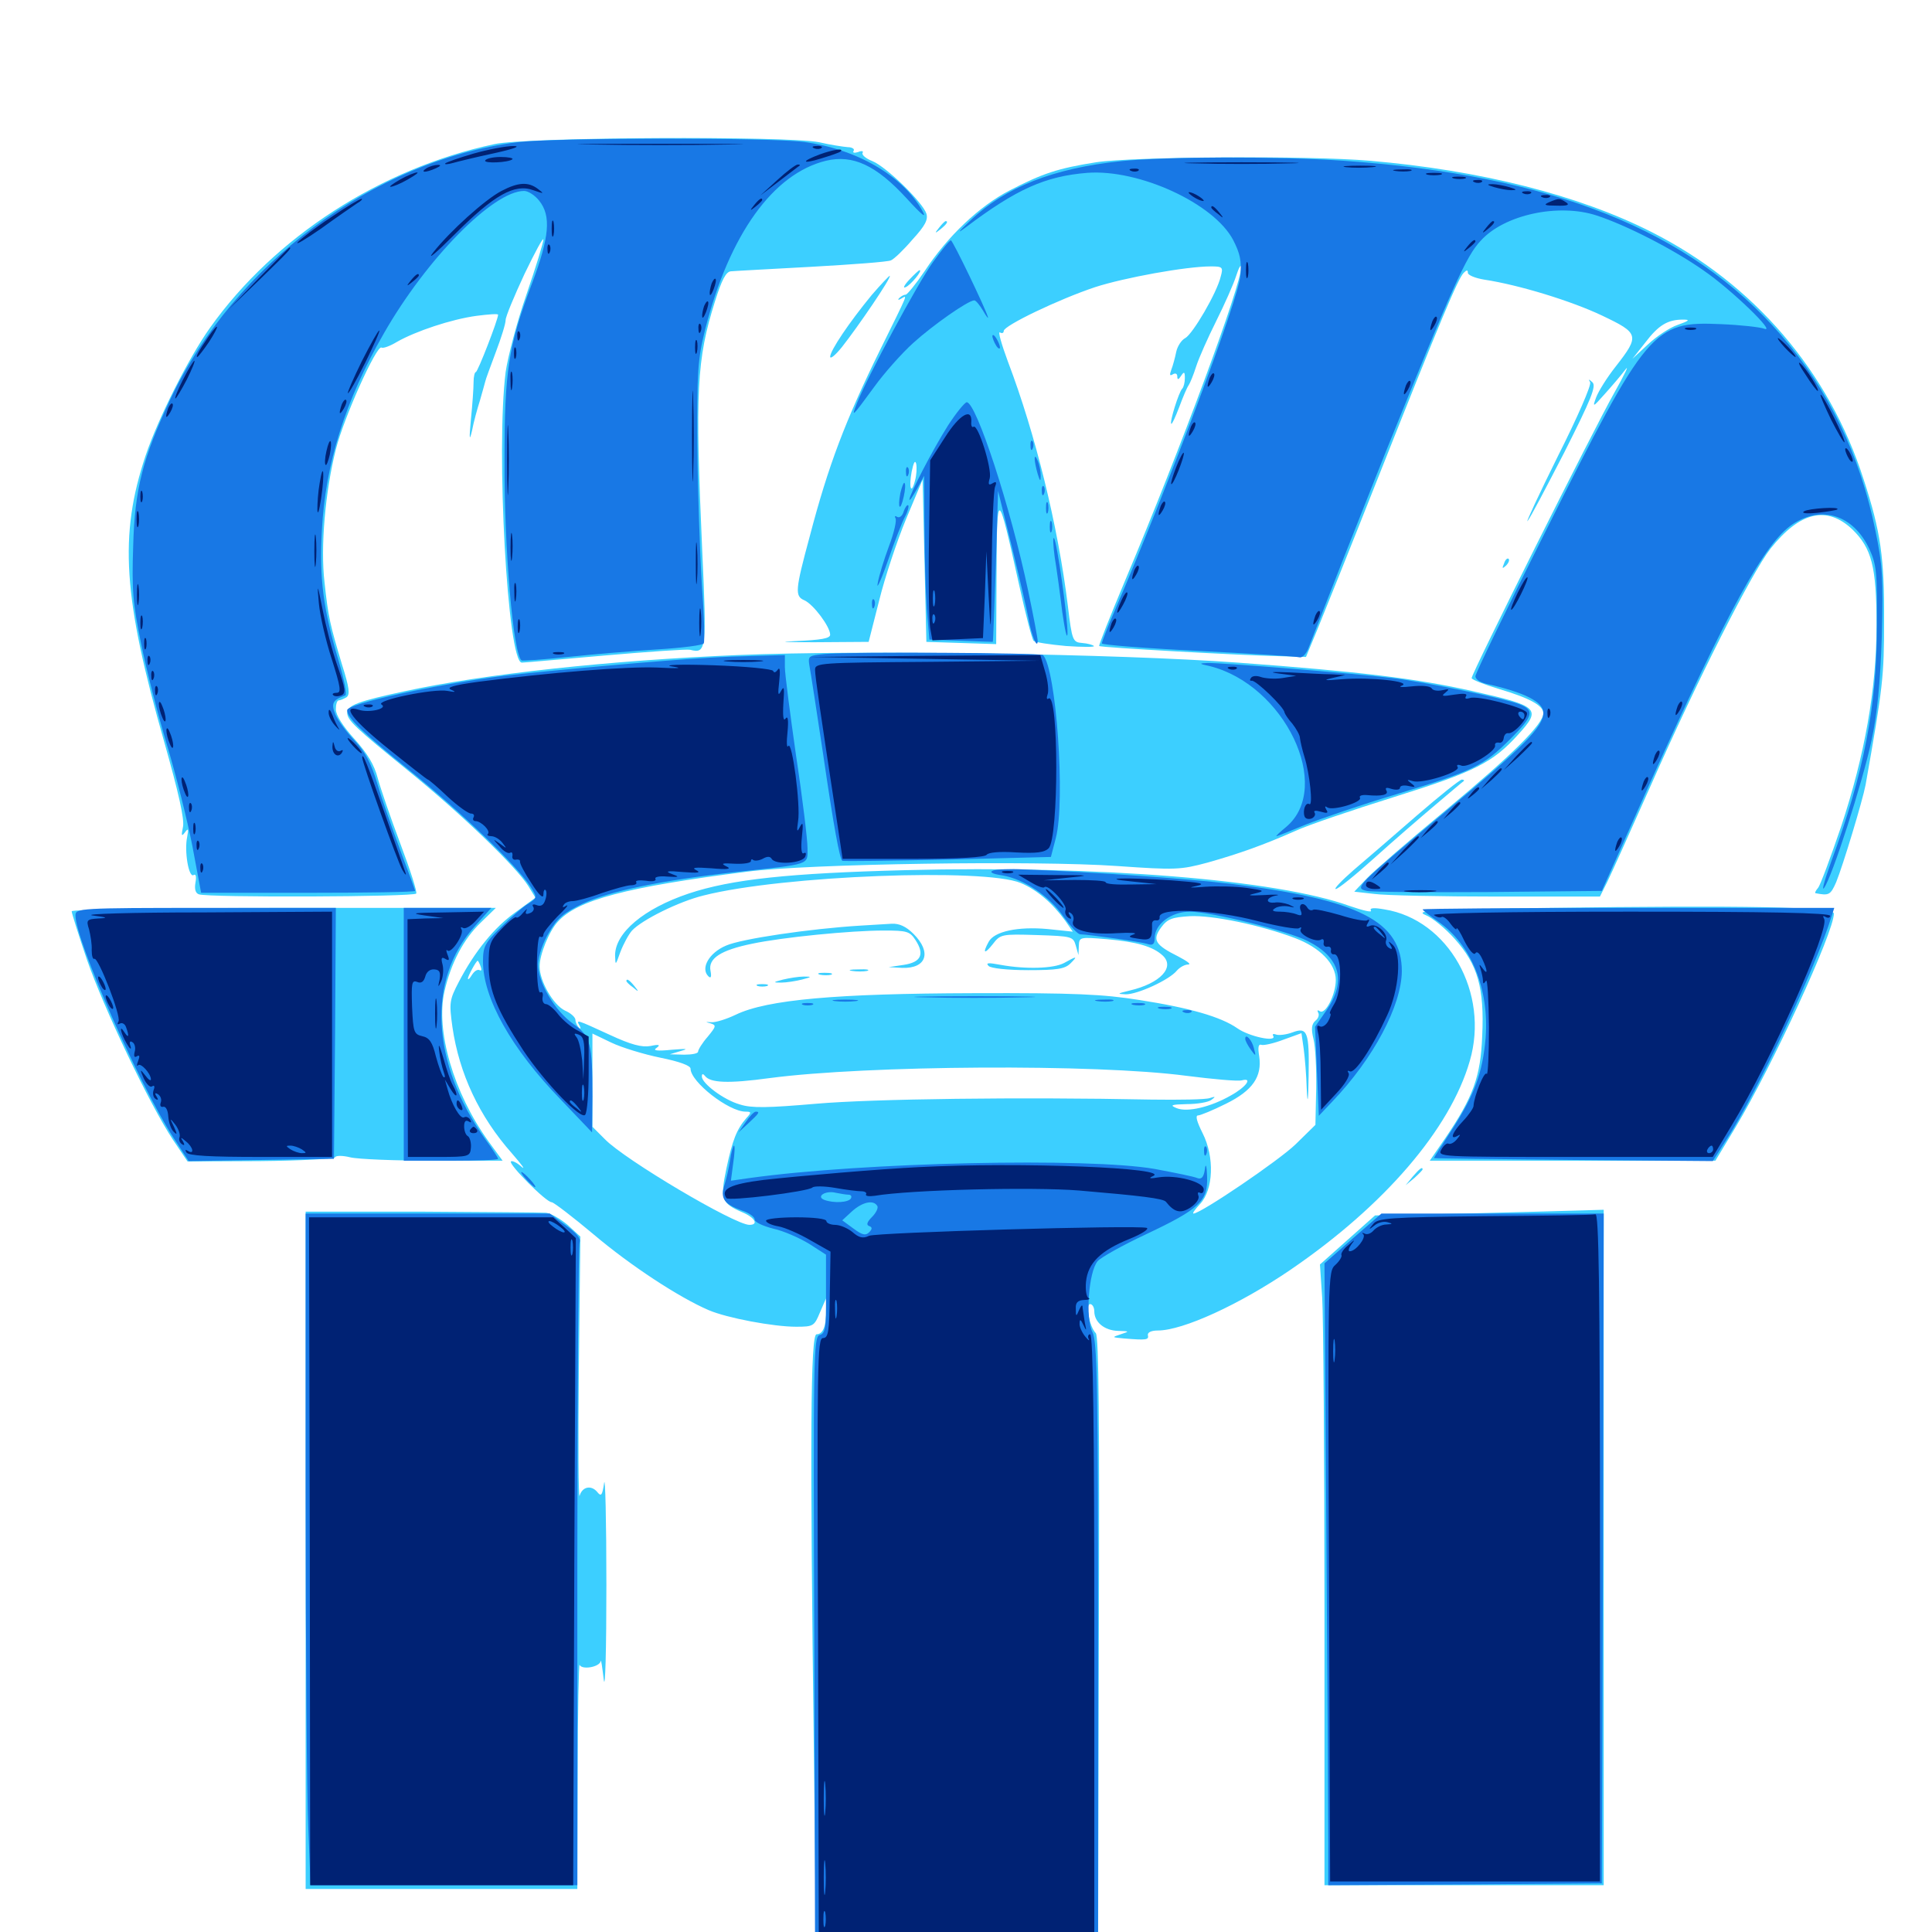 <svg xmlns="http://www.w3.org/2000/svg" viewBox="0 -1000 1000 1000">
	<path fill="#3ccfff" d="M255.859 -925.391C197.07 -912.891 142.188 -877.344 108.789 -830.469C97.656 -814.844 81.836 -783.398 75.391 -764.258C61.523 -722.852 63.672 -690.625 85.156 -615.43C92.383 -589.844 95.508 -576.172 94.727 -572.07C93.75 -567.383 93.945 -566.797 95.703 -569.141C97.461 -571.484 97.656 -571.094 96.875 -566.797C95.312 -559.57 97.656 -545.508 100.195 -547.07C101.367 -547.852 101.758 -546.289 101.172 -543.164C100.586 -539.844 101.172 -537.695 102.93 -537.109C107.227 -535.352 214.453 -535.742 215.43 -537.5C216.016 -538.281 212.305 -549.805 207.227 -563.281C202.148 -576.758 196.875 -592.188 195.508 -597.266C193.75 -604.102 190.234 -609.961 183.398 -617.578C177.539 -624.023 173.828 -629.883 173.828 -632.812C173.828 -635.352 174.414 -637.5 175.391 -637.5C176.172 -637.5 177.93 -638.281 179.297 -639.062C181.25 -640.43 180.859 -643.945 176.953 -656.25C170.898 -676.562 169.922 -680.273 167.969 -698.633C165.82 -716.992 168.359 -745.703 173.828 -767.383C177.93 -783.789 194.922 -821.484 197.461 -820.117C198.242 -819.531 201.953 -820.898 205.469 -823.047C215.039 -828.516 233.594 -834.766 246.68 -836.523C252.734 -837.305 257.812 -837.695 257.812 -837.109C257.812 -834.57 247.266 -807.422 246.289 -807.422C245.703 -807.422 245.117 -805.078 245.117 -802.148C245.117 -799.023 244.531 -790.625 243.75 -783.008C242.773 -772.656 242.969 -771.289 244.336 -777.148C245.117 -781.445 247.07 -788.477 248.438 -792.773C249.609 -797.07 250.977 -801.562 251.172 -802.539C251.367 -803.711 253.906 -810.352 256.641 -817.773C259.375 -825 261.719 -832.422 261.719 -834.375C261.719 -836.133 266.211 -846.875 271.484 -858.203C276.953 -869.531 281.25 -877.539 281.25 -875.977C281.25 -874.414 277.344 -861.719 272.461 -847.461C267.578 -833.398 262.891 -815.43 261.719 -807.422C256.641 -767.383 262.695 -656.836 270.117 -657.031C271.484 -657.031 290.82 -658.789 313.281 -660.742C335.742 -662.695 355.469 -664.062 357.227 -663.672C365.625 -661.523 365.82 -663.672 363.477 -714.844C359.766 -797.656 360.547 -813.867 370.117 -844.141C373.633 -855.273 375.781 -859.375 378.32 -859.57C380.273 -859.766 399.023 -860.742 420.117 -861.914C441.016 -863.086 459.57 -864.453 461.133 -865.234C462.695 -865.82 467.773 -870.703 472.266 -875.977C478.906 -883.203 480.469 -886.328 479.492 -889.453C477.539 -895.312 458.789 -913.672 451.562 -916.602C448.047 -917.969 445.898 -919.922 446.484 -920.898C447.07 -921.875 445.898 -922.07 444.141 -921.289C442.188 -920.703 441.211 -920.898 441.797 -921.875C442.578 -922.852 441.016 -923.828 438.867 -923.828C436.523 -924.023 429.883 -925 424.023 -926.367C408.008 -929.688 272.266 -929.102 255.859 -925.391ZM567.383 -916.016C547.461 -912.891 539.453 -910.156 522.461 -901.367C507.031 -893.359 490.625 -877.93 478.516 -859.57C474.023 -852.93 469.531 -847.461 468.75 -847.461C467.773 -847.461 466.406 -846.68 465.43 -845.703C464.453 -844.727 465.039 -844.531 466.602 -845.508C469.727 -847.266 470.508 -849.219 455.664 -819.141C437.5 -782.227 428.711 -758.984 419.141 -722.461C411.523 -694.336 411.328 -691.406 416.406 -689.258C421.094 -687.109 429.688 -675.586 429.688 -671.484C429.688 -669.531 425 -668.75 411.719 -668.164C401.758 -667.773 406.25 -667.578 421.484 -667.578L449.609 -667.773L455.078 -689.258C458.008 -701.172 464.258 -719.922 468.945 -731.25L477.539 -751.758L478.516 -709.766L479.492 -667.773L497.656 -667.188L515.625 -666.602L515.82 -704.297C516.016 -747.656 516.406 -747.266 527.539 -697.07C530.859 -682.031 534.18 -669.141 534.961 -668.359C535.547 -667.578 543.164 -666.406 551.758 -665.625C560.352 -665.039 566.797 -665.039 566.211 -665.625C565.625 -666.211 562.891 -666.992 560.156 -667.188C555.273 -667.578 554.883 -668.359 552.734 -686.328C547.656 -727.734 535.938 -775.391 521.68 -812.891C518.359 -821.875 516.406 -828.711 517.578 -827.93C518.555 -827.344 519.531 -827.539 519.531 -828.711C519.531 -831.445 548.047 -845.117 566.797 -851.367C581.836 -856.25 613.867 -862.109 626.758 -862.109C632.812 -862.109 633.203 -861.719 631.836 -856.836C629.883 -848.438 617.383 -827.148 613.477 -825C611.523 -824.023 609.375 -820.703 608.789 -817.773C608.203 -814.844 607.031 -810.547 606.25 -808.594C605.273 -805.859 605.469 -805.273 607.031 -806.25C608.398 -807.031 609.375 -806.641 609.375 -805.078C609.375 -803.32 609.961 -803.32 611.328 -805.469C612.891 -807.812 613.281 -807.617 613.281 -804.297C613.281 -802.148 612.695 -799.609 611.914 -798.828C610.156 -797.07 605.273 -781.445 606.25 -780.664C606.641 -780.273 608.398 -784.18 610.352 -789.258C612.305 -794.531 614.453 -799.609 615.234 -800.586C616.016 -801.758 617.773 -806.055 619.141 -810.352C620.508 -814.648 625.195 -825.195 629.492 -833.789C633.789 -842.383 638.477 -852.93 639.844 -857.227C641.211 -861.523 642.383 -863.477 642.383 -861.719C642.773 -853.32 611.328 -768.164 582.227 -699.219C574.609 -681.055 568.555 -665.82 568.945 -665.625C569.531 -664.844 643.164 -660.742 662.695 -660.352L675.977 -659.961L681.641 -673.633C684.766 -681.25 699.219 -717.188 713.672 -753.711C745.703 -834.57 754.688 -855.859 757.617 -858.789C759.18 -860.352 759.766 -860.352 759.766 -858.789C759.766 -857.617 763.477 -856.055 768.164 -855.273C786.328 -852.539 813.477 -844.141 829.102 -836.719C848.438 -827.539 848.828 -826.367 836.328 -810.352C831.836 -804.688 827.344 -797.461 826.172 -794.336C824.219 -789.062 824.414 -789.062 830.469 -795.898C833.984 -799.805 838.867 -805.469 841.211 -808.594C843.555 -811.719 841.016 -806.445 835.547 -796.68C825 -778.125 761.719 -651.562 761.719 -649.023C761.719 -648.242 768.164 -645.703 775.977 -643.359C791.797 -638.672 798.828 -634.766 798.828 -630.859C798.828 -625.195 782.812 -609.375 749.023 -581.25C729.688 -565.234 710.938 -549.023 707.422 -545.312L700.977 -538.477L711.328 -537.305C716.992 -536.523 745.703 -535.938 774.805 -535.938H828.125L831.836 -543.359C833.789 -547.266 843.945 -569.922 854.492 -593.555C878.711 -648.438 906.641 -703.516 916.406 -716.016C931.641 -735.156 945.508 -738.477 958.789 -725.977C968.75 -716.211 971.289 -706.836 971.289 -676.562C971.289 -643.359 965.234 -609.18 952.93 -572.07C947.461 -556.055 942.188 -541.797 941.016 -540.43C939.844 -539.062 939.258 -537.891 939.648 -537.695C946.68 -536.328 947.461 -536.719 950.391 -543.359C953.906 -551.953 964.062 -585.547 965.625 -593.75C974.609 -644.531 975.195 -649.609 975.195 -678.516C975.391 -711.328 973.438 -724.805 964.648 -751.758C946.68 -807.812 907.812 -853.125 854.883 -879.883C817.188 -899.023 766.016 -911.914 708.984 -916.797C677.539 -919.531 586.523 -918.945 567.383 -916.016ZM868.359 -831.836C864.258 -830.469 857.227 -825.781 852.93 -821.68L844.922 -814.258L851.562 -822.656C858.398 -831.641 863.086 -834.57 871.094 -834.57C875 -834.57 874.414 -833.984 868.359 -831.836ZM473.633 -751.367C471.68 -743.555 470.312 -747.461 471.875 -755.859C472.852 -760.547 473.633 -762.109 474.219 -759.961C474.609 -758.008 474.414 -754.102 473.633 -751.367ZM486.133 -882.227C483.594 -879.102 483.789 -878.906 486.914 -881.445C490.039 -883.984 491.016 -885.547 489.453 -885.547C489.062 -885.547 487.5 -883.984 486.133 -882.227ZM470.508 -855.078C467.969 -852.344 467.188 -850.586 468.75 -851.367C471.289 -852.344 477.734 -860.156 475.977 -860.156C475.586 -860.156 473.242 -858.008 470.508 -855.078ZM451.172 -847.266C439.453 -833.008 429.883 -818.75 429.688 -815.43C429.688 -813.867 432.422 -816.211 435.742 -820.312C443.945 -830.664 461.523 -856.445 460.547 -857.227C460.352 -857.422 456.055 -852.93 451.172 -847.266ZM823.047 -802.148C823.828 -800.781 816.406 -783.789 806.445 -764.062C796.68 -744.336 789.648 -729.297 790.625 -730.273C791.797 -731.445 800.195 -747.461 809.766 -766.016C823.633 -793.555 826.367 -800.195 824.219 -802.148C822.266 -803.906 822.07 -803.906 823.047 -802.148ZM778.516 -708.398C777.344 -705.664 777.539 -705.469 779.492 -707.227C780.859 -708.594 781.445 -710.156 780.859 -710.742C780.273 -711.328 779.102 -710.352 778.516 -708.398ZM381.836 -660.938C315.82 -658.203 250.781 -651.172 209.375 -642.188C185.742 -637.109 179.688 -634.961 179.688 -631.055C179.883 -627.148 183.789 -623.438 210.938 -601.367C238.867 -578.711 267.188 -551.367 273.438 -541.406L277.148 -535.352L266.992 -527.93C255.859 -520.117 245.508 -507.227 237.5 -491.797C232.617 -482.422 232.422 -481.055 234.18 -468.359C237.695 -444.336 248.047 -422.07 265.039 -402.93C270.117 -397.07 272.266 -394.141 269.922 -396.094C267.578 -398.242 265.039 -399.414 264.453 -398.828C263.086 -397.461 282.617 -377.734 285.547 -377.734C286.523 -377.734 296.484 -370.117 307.422 -360.938C326.367 -344.922 351.367 -328.516 366.797 -321.875C376.367 -317.773 400.391 -313.281 412.109 -313.281C421.094 -313.281 421.484 -313.672 424.414 -320.703L427.539 -327.93V-321.68C427.734 -313.672 425.977 -309.375 422.656 -309.375C419.531 -309.375 419.141 -257.812 421.289 -90.039L422.461 12.891H495.508H568.359L568.75 -147.266C569.141 -266.016 568.75 -308.203 567.188 -309.961C563.867 -313.281 561.719 -325 564.258 -325C565.43 -325 566.406 -323.242 566.406 -321.289C566.406 -315.625 571.68 -311.328 578.711 -311.133C584.766 -310.938 584.766 -310.938 580.078 -309.375C575.391 -307.812 575.391 -307.812 581.641 -307.227C593.555 -306.25 594.727 -306.445 594.141 -308.984C593.945 -310.352 595.898 -311.328 599.219 -311.328C612.305 -311.328 641.602 -324.805 667.969 -342.773C716.602 -375.977 750.586 -415.625 760.742 -450.781C771.094 -486.133 749.609 -524.023 716.602 -529.297C711.133 -530.273 708.789 -530.078 709.57 -528.711C710.352 -527.539 705.469 -528.711 698.633 -531.055C660.938 -544.727 568.359 -552.148 468.75 -549.609C408.398 -548.047 378.711 -544.922 356.445 -537.5C333.203 -529.688 318.359 -517.188 318.359 -505.469C318.555 -500 318.555 -500.195 321.094 -507.227C322.656 -511.328 325.391 -516.406 327.148 -518.359C332.227 -523.828 351.367 -533.398 364.258 -536.523C405.078 -546.875 509.57 -550.781 528.32 -542.969C536.719 -539.453 544.727 -532.617 551.367 -523.438L555.273 -517.773L542.188 -519.141C526.953 -520.508 514.648 -517.969 511.719 -512.5C508.398 -506.445 509.57 -505.859 513.867 -511.328C517.773 -516.406 518.359 -516.602 536.719 -516.016C554.883 -515.43 555.469 -515.234 556.836 -510.547L558.203 -505.664L558.398 -510.352C558.594 -515.039 558.789 -515.039 573.047 -513.867C588.281 -512.5 596.68 -510.156 601.758 -505.469C608.398 -499.414 600.586 -491.016 584.766 -487.305C578.32 -485.742 577.93 -485.547 582.617 -485.352C588.477 -485.156 605.273 -492.773 609.18 -497.656C610.742 -499.414 613.281 -500.781 615.039 -500.781C616.797 -500.781 614.453 -502.539 609.961 -504.883C597.852 -510.938 596.289 -513.477 600.977 -519.922C604.297 -524.414 606.641 -525.195 615.82 -525.781C627.539 -526.367 652.148 -521.289 670.312 -514.453C683.203 -509.57 691.406 -501.172 691.406 -492.773C691.406 -485.352 686.133 -474.805 683.203 -476.562C682.031 -477.344 681.641 -477.148 682.227 -475.977C683.008 -474.805 682.422 -472.852 680.859 -471.68C678.906 -469.922 678.516 -467.578 679.883 -462.109C680.859 -458.203 681.445 -446.484 681.25 -436.328L680.859 -417.773L670.703 -407.812C662.109 -399.414 621.484 -371.875 617.773 -371.875C616.992 -371.875 618.555 -374.023 621.094 -376.758C628.125 -384.18 628.711 -401.172 622.461 -413.477C619.531 -419.336 618.555 -422.656 620.117 -422.656C621.289 -422.656 627.93 -425.391 634.57 -428.711C648.438 -435.547 653.32 -442.773 651.758 -453.32C650.977 -458.008 651.367 -459.766 652.93 -459.18C654.102 -458.789 659.375 -459.961 664.453 -461.914L673.633 -465.234L674.805 -457.031C675.391 -452.734 676.172 -443.359 676.367 -436.328C676.758 -427.539 677.148 -429.688 677.344 -443.164C677.734 -466.016 676.758 -468.555 668.945 -465.625C665.82 -464.453 662.109 -464.062 660.742 -464.453C659.18 -465.039 658.398 -464.844 658.984 -463.867C661.133 -460.352 646.484 -463.477 640.43 -467.773C632.031 -473.633 616.016 -478.32 589.648 -482.422C571.289 -485.352 556.25 -486.133 503.906 -485.938C433.008 -485.742 397.07 -482.617 380.859 -474.805C375.977 -472.461 370.312 -470.703 368.164 -470.898C365.039 -471.094 364.844 -471.094 367.773 -470.312C370.898 -469.336 370.703 -468.75 366.211 -463.281C363.477 -460.156 361.328 -456.641 361.328 -455.664C361.328 -454.688 358.008 -454.102 354.102 -454.102L346.68 -454.297L352.539 -456.055C356.641 -457.227 355.273 -457.227 347.656 -456.641C339.844 -455.859 337.695 -456.25 339.844 -457.617C341.992 -459.18 341.211 -459.57 336.719 -458.594C332.227 -457.812 326.758 -459.18 315.43 -464.453C298.438 -472.266 298.047 -472.461 300 -469.141C300.781 -467.578 300.586 -467.188 299.609 -468.164C298.633 -469.141 297.852 -470.898 297.852 -472.07C297.852 -473.438 295.508 -475.586 292.383 -476.953C286.328 -479.883 279.297 -492.188 279.297 -499.805C279.297 -505.859 284.18 -517.969 288.672 -522.852C298.828 -534.18 323.828 -540.82 386.719 -548.828C417.969 -552.93 536.523 -554.688 578.125 -551.758C608.594 -549.609 611.133 -549.805 625 -553.516C641.602 -558.203 654.102 -562.695 670.508 -569.922C676.758 -572.852 699.805 -580.664 721.68 -587.5C763.477 -600.586 772.656 -605.273 785.742 -619.727C798.047 -633.203 796.68 -634.57 761.719 -642.383C733.984 -648.633 704.492 -652.344 640.625 -657.031C579.297 -661.523 446.484 -663.672 381.836 -660.938ZM248.828 -499.609C249.414 -498.047 249.219 -497.266 248.242 -497.852C247.07 -498.438 245.508 -497.266 244.336 -495.508C243.164 -493.555 242.188 -492.578 242.188 -493.555C242.188 -494.727 246.484 -502.734 247.266 -502.734C247.461 -502.734 248.242 -501.367 248.828 -499.609ZM341.797 -452.539C351.562 -450.586 357.422 -448.438 357.422 -446.875C357.422 -440.039 377.148 -424.609 385.938 -424.609C388.867 -424.609 389.062 -424.219 386.328 -421.289C381.25 -415.43 379.102 -409.766 375.977 -395.117C372.656 -379.297 373.438 -377.148 384.375 -372.461C390.82 -369.727 392.773 -366.016 387.891 -366.016C380.273 -366.016 323.242 -399.805 313.086 -410.352L306.641 -416.797V-441.016V-465.039L316.406 -460.352C321.68 -457.812 333.203 -454.297 341.797 -452.539ZM614.062 -443.164C627.93 -441.406 640.82 -440.234 642.773 -440.82C648.633 -442.383 644.922 -437.305 637.109 -433.008C626.562 -426.953 614.648 -424.219 609.18 -426.367C605.273 -427.93 606.055 -428.32 614.258 -428.516C619.727 -428.516 625.391 -429.492 626.953 -430.664C629.297 -432.422 629.297 -432.617 626.172 -431.641C624.023 -430.859 610.547 -430.664 595.898 -430.859C528.125 -432.227 451.758 -431.25 422.461 -428.711C397.461 -426.562 389.062 -426.367 383.008 -428.32C374.609 -430.664 363.281 -439.258 363.281 -442.773C363.281 -444.336 363.867 -444.336 364.844 -443.164C367.578 -439.453 376.953 -439.062 398.438 -441.992C448.828 -448.633 567.188 -449.414 614.062 -443.164ZM733.398 -577.93C721.484 -567.578 706.836 -554.883 700.586 -549.609C694.336 -544.141 690.234 -539.844 691.406 -539.844C692.578 -539.844 701.562 -547.07 711.523 -556.055C721.484 -565.039 735.742 -577.344 743.164 -583.594C750.781 -590.039 757.227 -595.508 757.617 -595.703C758.008 -596.094 757.617 -596.484 756.641 -596.484C755.664 -596.484 745.117 -588.086 733.398 -577.93ZM800.781 -530.078C739.453 -529.297 732.227 -528.711 737.891 -526.367C741.406 -525 748.242 -519.336 752.93 -514.062C764.844 -500.781 768.359 -488.672 767.188 -463.867C766.406 -442.773 762.5 -432.227 748.242 -411.133L740.039 -399.219H814.062H887.891L898.242 -416.406C917.383 -448.242 949.219 -517.578 949.219 -527.148C949.219 -530.664 901.953 -531.445 800.781 -530.078ZM37.109 -528.32C37.109 -527.344 40.625 -516.211 44.922 -503.516C53.711 -478.125 77.344 -428.516 89.453 -410.156L97.07 -398.828L134.961 -399.023C155.859 -399.219 173.047 -400.195 173.438 -400.977C173.828 -401.953 177.344 -401.953 181.25 -400.977C185.156 -400 204.688 -399.219 224.219 -399.219H260.156L252.734 -409.375C234.766 -434.375 225.391 -466.602 230.078 -486.914C233.398 -501.562 240.039 -514.062 248.828 -522.461L256.641 -530.078H146.875C84.18 -530.078 37.109 -529.297 37.109 -528.32ZM445.312 -520.898C419.531 -519.336 383.594 -514.062 375.781 -510.547C366.992 -506.836 362.5 -498.828 366.602 -494.727C367.969 -493.359 368.359 -494.336 367.773 -497.461C366.406 -503.906 373.047 -508.203 389.258 -511.523C404.883 -514.844 440.234 -518.359 457.422 -518.359C469.336 -518.359 470.898 -517.969 473.828 -513.477C478.711 -506.055 476.758 -501.953 467.773 -500.586L459.961 -499.414L466.992 -499.023C479.492 -498.633 482.422 -507.031 472.852 -516.602C468.945 -520.508 465.43 -522.07 461.523 -521.875C458.594 -521.68 451.172 -521.289 445.312 -520.898ZM550.781 -501.562C545.312 -498.633 530.859 -498.242 517.969 -500.586C511.719 -501.758 509.961 -501.758 511.719 -500C512.891 -498.828 521.289 -497.852 532.227 -497.852C547.07 -497.852 551.172 -498.438 554.102 -501.367C558.008 -505.273 557.422 -505.273 550.781 -501.562ZM441.016 -497.461C438.477 -497.852 440.039 -498.242 444.336 -498.242C448.633 -498.438 450.586 -498.047 448.828 -497.461C446.875 -497.07 443.359 -497.07 441.016 -497.461ZM424.414 -495.508C422.461 -496.094 423.633 -496.484 426.758 -496.484C430.078 -496.484 431.445 -496.094 430.273 -495.508C428.906 -495.117 426.172 -495.117 424.414 -495.508ZM405.273 -492.969C400 -491.602 400 -491.406 404.297 -491.406C407.031 -491.406 411.914 -492.188 415.039 -492.969C420.312 -494.336 420.312 -494.531 416.016 -494.531C413.281 -494.531 408.594 -493.75 405.273 -492.969ZM324.219 -492.188C324.219 -491.797 325.781 -490.234 327.734 -488.867C330.664 -486.328 330.859 -486.523 328.32 -489.648C325.781 -492.773 324.219 -493.75 324.219 -492.188ZM392.188 -489.648C390.82 -490.234 391.797 -490.625 394.531 -490.625C397.266 -490.625 398.242 -490.234 397.07 -489.648C395.703 -489.258 393.359 -489.258 392.188 -489.648ZM731.25 -391.016L727.539 -386.523L732.031 -390.234C734.375 -392.383 736.328 -394.336 736.328 -394.727C736.328 -396.289 734.766 -395.117 731.25 -391.016ZM158.203 -197.656V-22.266H228.516H298.828L299.023 -81.445C299.023 -113.867 299.609 -139.453 300 -138.281C301.172 -135.547 310.352 -137.109 310.938 -140.234C311.133 -141.406 311.719 -137.109 312.5 -130.664C313.281 -124.219 313.867 -146.094 313.867 -179.492C313.867 -212.891 313.281 -236.523 312.695 -232.422C311.719 -225.781 311.133 -225.195 308.984 -227.93C305.859 -231.445 301.367 -230.469 300 -225.781C299.414 -223.828 299.219 -253.32 299.609 -291.211L300.391 -359.961L293.75 -366.016C290.039 -369.141 284.961 -372.07 282.617 -372.266C280.273 -372.461 251.367 -372.656 218.359 -372.852H158.203ZM757.812 -371.875L711.719 -370.898L697.461 -358.203L683.203 -345.508L684.375 -328.125C684.961 -318.555 685.547 -246.289 685.547 -167.383V-24.219H757.812H830.078V-199.023V-373.828L816.992 -373.438C809.57 -373.242 783.008 -372.461 757.812 -371.875Z"/>
	<path fill="#1878e5" d="M267.578 -926.367C193.359 -916.797 121.484 -863.477 88.086 -793.164C74.023 -763.281 69.727 -747.07 68.945 -717.578C68.164 -694.727 68.75 -687.891 73.047 -666.797C75.781 -653.32 81.836 -629.688 86.523 -614.062C91.211 -598.438 97.07 -575 99.609 -561.914L104.102 -537.891H159.375C189.844 -537.891 214.844 -538.281 214.844 -538.867C214.844 -539.453 211.328 -548.828 207.227 -559.766C203.125 -570.898 197.656 -586.328 195.312 -594.336C192.188 -604.883 189.062 -610.742 183.594 -616.602C179.492 -620.898 175 -626.953 173.633 -630.078C171.289 -635.938 172.07 -637.695 178.711 -640.039C179.688 -640.43 178.125 -648.438 175.195 -658.203C167.383 -684.57 165.234 -700 166.602 -725.391C168.359 -759.766 178.711 -792.773 198.633 -827.344C220.703 -866.016 255.273 -901.172 271.289 -901.172C273.438 -901.172 276.953 -898.828 279.102 -896.094C285.352 -888.281 284.375 -877.344 275.586 -853.906C263.086 -820.898 261.133 -808.398 261.133 -761.523C260.938 -716.016 265.625 -661.523 269.922 -658.203C270.117 -657.812 281.055 -658.594 293.945 -659.961C306.836 -661.328 327.734 -663.086 340.43 -663.867C352.93 -664.648 363.867 -666.016 364.258 -666.992C364.844 -667.773 364.453 -681.641 363.281 -697.461C362.305 -713.281 361.133 -745.703 360.938 -769.336C360.742 -808.203 361.133 -813.867 365.039 -829.688C377.539 -878.711 400.195 -910.156 427.539 -916.797C441.406 -920.117 453.516 -914.453 469.141 -897.461C477.344 -888.477 479.883 -886.523 477.344 -891.016C467.188 -909.18 442.969 -923.047 415.82 -926.562C396.68 -928.906 286.133 -928.711 267.578 -926.367ZM580.273 -916.602C545.117 -912.891 520.312 -903.125 502.344 -885.938C495.703 -879.688 495.117 -878.711 500 -882.422C526.172 -902.148 541.016 -908.789 562.891 -910.547C589.648 -912.5 628.32 -894.727 638.281 -875.781C641.797 -868.945 642.773 -864.844 641.992 -857.227C641.016 -845.117 605.078 -749.414 577.344 -684.766C573.438 -675.781 570.312 -667.773 570.312 -666.992C570.312 -666.211 592.773 -664.453 620.312 -663.086C647.852 -661.719 671.484 -660.156 672.656 -659.766C673.828 -659.375 675.977 -661.328 677.148 -664.258C678.32 -667.383 686.328 -687.695 694.922 -709.766C703.711 -731.836 713.672 -757.227 717.383 -766.406C751.758 -851.367 758.789 -867.383 766.406 -875.391C778.516 -888.867 806.641 -894.922 826.367 -888.477C841.406 -883.594 866.016 -871.094 881.836 -859.961C896.094 -850.195 919.922 -827.148 913.086 -829.883C910.938 -830.664 900.781 -831.836 890.625 -832.227C855.664 -833.789 852.539 -830.078 799.805 -724.609C779.883 -684.961 763.672 -651.367 763.672 -650C763.672 -648.438 766.016 -646.875 769.141 -646.094C789.258 -641.602 798.828 -636.719 798.828 -631.055C798.828 -623.828 789.062 -613.867 747.461 -579.297C701.367 -540.82 700.977 -540.43 707.422 -538.867C709.766 -538.281 738.281 -538.086 770.508 -538.281L829.102 -538.867L853.516 -593.555C894.922 -685.352 913.477 -719.141 927.93 -728.711C942.969 -738.672 959.375 -733.398 967.578 -715.82C971.289 -707.812 971.68 -703.516 971.484 -676.562C971.484 -634.18 964.844 -600.195 947.656 -553.516C944.336 -544.336 942.773 -538.477 944.141 -540.43C948.242 -545.898 964.062 -594.922 968.75 -616.992C971.68 -630.664 973.242 -646.68 974.023 -670.703C974.805 -700.781 974.414 -707.422 970.703 -725.391C962.695 -764.648 946.484 -798.047 921.875 -826.562C874.805 -880.859 803.32 -909.375 695.312 -916.797C661.914 -919.141 603.32 -918.945 580.273 -916.602ZM483.008 -864.453C475.391 -854.102 448.438 -804.102 443.359 -790.82C440.625 -783.789 440.82 -783.789 452.539 -799.805C457.617 -806.836 466.797 -817.188 472.656 -822.461C483.008 -831.836 501.172 -844.531 504.297 -844.531C505.078 -844.531 507.031 -842.188 508.789 -839.258C510.547 -836.133 511.719 -834.766 511.328 -835.938C510.156 -840.234 493.164 -875.586 492.188 -875.586C491.602 -875.781 487.5 -870.703 483.008 -864.453ZM513.672 -825.977C513.672 -825 514.648 -822.656 515.625 -821.094C516.602 -819.531 517.578 -819.141 517.578 -820.117C517.578 -821.289 516.602 -823.438 515.625 -825C514.648 -826.562 513.672 -827.148 513.672 -825.977ZM490.625 -779.688C482.617 -766.992 470.703 -743.945 470.703 -741.406C470.898 -740.625 472.461 -743.164 474.609 -746.875L478.32 -753.711L478.516 -727.344C478.516 -712.891 479.102 -693.75 479.688 -684.961L481.055 -668.945L497.266 -668.359C506.25 -667.969 513.867 -667.773 513.867 -667.773C514.062 -667.773 514.648 -685.352 515.43 -706.836L516.602 -745.898L523.828 -716.602C527.734 -700.586 531.641 -683.789 532.422 -679.492C533.789 -671.484 536.914 -663.672 537.109 -668.164C537.109 -669.531 534.961 -681.055 532.227 -693.945C523.047 -737.695 505.273 -791.797 500.391 -791.797C499.414 -791.797 494.922 -786.328 490.625 -779.688ZM533.398 -769.141C533.398 -766.992 533.984 -766.406 534.57 -767.969C535.156 -769.336 534.961 -771.094 534.375 -771.68C533.789 -772.461 533.203 -771.289 533.398 -769.141ZM535.547 -762.5C535.547 -760.938 536.328 -757.422 537.109 -754.688C538.281 -750.781 538.672 -750.586 538.672 -753.711C538.672 -755.859 538.086 -759.375 537.109 -761.523C536.133 -763.867 535.547 -764.258 535.547 -762.5ZM468.945 -755.469C468.945 -753.32 469.531 -752.734 470.117 -754.297C470.703 -755.664 470.508 -757.422 469.922 -758.008C469.336 -758.789 468.75 -757.617 468.945 -755.469ZM466.016 -744.727C464.453 -736.523 466.016 -734.961 467.773 -742.969C468.555 -746.289 468.75 -749.609 468.164 -750C467.773 -750.586 466.797 -748.047 466.016 -744.727ZM539.258 -745.703C539.258 -743.555 539.844 -742.969 540.43 -744.531C541.016 -745.898 540.82 -747.656 540.234 -748.242C539.648 -749.023 539.062 -747.852 539.258 -745.703ZM541.406 -737.109C541.406 -734.375 541.797 -733.398 542.383 -734.766C542.773 -735.938 542.773 -738.281 542.383 -739.648C541.797 -740.82 541.406 -739.844 541.406 -737.109ZM467.773 -735.352C467.188 -733.008 465.625 -731.836 464.453 -732.422C463.281 -733.203 462.891 -732.812 463.477 -731.836C464.258 -730.664 462.695 -724.023 460.156 -717.383C457.617 -710.547 454.883 -701.758 454.297 -698.047C453.516 -694.336 456.055 -699.609 459.57 -709.766C463.086 -719.922 467.188 -730.469 468.555 -732.812C469.922 -735.352 470.508 -737.891 470.117 -738.477C469.531 -738.867 468.555 -737.5 467.773 -735.352ZM543.359 -727.344C543.359 -724.609 543.75 -723.633 544.336 -725C544.727 -726.172 544.727 -728.516 544.336 -729.883C543.75 -731.055 543.359 -730.078 543.359 -727.344ZM545.898 -711.719C546.875 -705.859 548.633 -693.164 549.805 -683.398C551.172 -673.828 552.344 -668.555 552.539 -672.07C552.734 -679.492 547.07 -720.117 545.508 -721.484C544.922 -722.07 545.117 -717.578 545.898 -711.719ZM451.367 -687.109C451.367 -684.961 451.953 -684.375 452.539 -685.938C453.125 -687.305 452.93 -689.062 452.344 -689.648C451.758 -690.43 451.172 -689.258 451.367 -687.109ZM427.344 -661.523C418.555 -660.742 418.164 -660.547 418.945 -655.469C419.531 -652.539 422.656 -632.227 425.977 -610.156C431.641 -571.289 434.57 -555.859 435.938 -554.492C436.133 -554.102 460.742 -554.492 490.234 -555.078L543.945 -556.445L546.484 -566.211C551.562 -585.352 546.68 -654.102 539.844 -660.938C538.477 -662.109 440.625 -662.695 427.344 -661.523ZM367.188 -659.57C342.383 -658.203 282.422 -652.734 260.742 -650.195C225.391 -645.703 179.688 -635.742 179.688 -632.422C179.688 -628.516 187.109 -621.289 211.328 -601.758C238.672 -579.688 267.383 -552.148 274.609 -541.016C278.125 -535.352 278.125 -535.352 273.438 -532.227C270.703 -530.664 264.453 -525.195 259.375 -520.117C250.977 -511.914 250 -510.156 250 -502.344C250 -483.398 264.648 -457.227 290.234 -430.859L306.445 -413.867L306.641 -432.422C306.641 -459.766 305.664 -463.672 296.875 -469.922C287.109 -476.758 278.32 -491.602 278.516 -501.172C278.711 -505.273 281.055 -512.305 284.18 -517.383C288.477 -524.805 291.797 -527.539 301.562 -532.227C315.82 -538.867 342.578 -544.336 380.859 -548.633C420.312 -552.93 417.969 -552.148 417.969 -561.133C417.969 -565.234 415.43 -586.523 412.109 -608.398C408.984 -630.273 406.25 -651.172 406.25 -654.688V-660.938L392.188 -660.547C384.375 -660.352 373.047 -659.961 367.188 -659.57ZM625.977 -655.273C664.844 -645.703 690.234 -592.773 665.82 -572.07C662.5 -569.336 660.156 -567.188 660.742 -567.188C661.133 -567.188 667.969 -569.922 675.977 -573.242C683.984 -576.367 704.883 -583.594 722.656 -588.867C763.086 -601.172 767.773 -603.516 782.031 -617.773C793.75 -629.492 794.336 -632.422 786.328 -635.547C777.93 -638.672 737.305 -647.07 720.703 -649.023C700.195 -651.562 631.641 -657.031 625 -656.836C620.508 -656.641 620.508 -656.445 625.977 -655.273ZM514.062 -549.414C511.914 -548.633 513.477 -547.656 518.945 -546.875C530.273 -544.922 543.359 -535.938 550.586 -525.391C554.102 -520.508 557.812 -516.406 559.18 -516.406C564.258 -516.211 590.82 -512.5 594.141 -511.328C596.68 -510.547 597.656 -511.328 597.656 -514.453C597.656 -521.68 606.25 -528.125 615.82 -528.125C626.758 -528.125 666.602 -518.164 676.953 -512.891C693.75 -504.297 697.07 -492.188 686.523 -476.953L680.664 -468.555L681.641 -445.508L682.617 -422.461L689.648 -429.883C710.938 -452.148 725.391 -479.492 725.586 -497.266C725.586 -523.047 703.711 -534.375 636.719 -542.578C615.234 -545.117 566.602 -548.633 529.688 -550C522.852 -550.391 515.82 -550 514.062 -549.414ZM39.062 -526.172C39.062 -513.281 71.875 -438.867 89.648 -411.328L97.656 -399.023L135.352 -399.609L172.852 -400.195L173.438 -465.234L173.828 -530.078H106.445C40.82 -530.078 39.062 -529.883 39.062 -526.172ZM208.984 -464.648V-399.219H233.398C246.875 -399.219 257.812 -399.609 257.812 -400.195C257.812 -400.781 254.883 -405.273 251.172 -410.352C223.047 -449.805 220.898 -492.969 245.703 -520.508L254.297 -530.078H231.641H208.984ZM736.328 -529.297C736.328 -528.906 739.844 -526.172 744.336 -523.047C761.523 -511.133 770.898 -488.086 768.945 -462.695C767.383 -444.727 763.281 -433.594 751.758 -415.625C746.484 -407.617 742.188 -400.781 742.188 -400.586C742.188 -400.391 774.609 -400 814.258 -399.609L886.523 -399.023L893.75 -410.352C909.57 -434.766 939.844 -499.219 948.047 -525.781L949.414 -530.078H842.969C784.375 -530.078 736.328 -529.688 736.328 -529.297ZM478.906 -483.789C465.234 -483.984 476.953 -484.375 504.883 -484.375C532.812 -484.375 543.945 -483.984 529.688 -483.789C515.43 -483.398 492.578 -483.398 478.906 -483.789ZM432.227 -481.836C429.102 -482.227 431.641 -482.617 437.5 -482.617C443.359 -482.617 445.898 -482.227 442.969 -481.836C439.844 -481.445 435.156 -481.445 432.227 -481.836ZM567.969 -481.836C565.43 -482.227 566.992 -482.617 571.289 -482.617C575.586 -482.812 577.539 -482.422 575.781 -481.836C573.828 -481.445 570.312 -481.445 567.969 -481.836ZM415.625 -479.883C414.258 -480.469 415.234 -480.859 417.969 -480.859C420.703 -480.859 421.68 -480.469 420.508 -479.883C419.141 -479.492 416.797 -479.492 415.625 -479.883ZM586.523 -479.883C584.57 -480.469 585.742 -480.859 588.867 -480.859C592.188 -480.859 593.555 -480.469 592.383 -479.883C591.016 -479.492 588.281 -479.492 586.523 -479.883ZM600.195 -477.93C598.242 -478.516 599.414 -478.906 602.539 -478.906C605.859 -478.906 607.227 -478.516 606.055 -477.93C604.688 -477.539 601.953 -477.539 600.195 -477.93ZM612.891 -475.977C611.328 -476.562 611.914 -477.148 614.062 -477.148C616.211 -477.344 617.383 -476.758 616.602 -476.172C616.016 -475.586 614.258 -475.391 612.891 -475.977ZM644.531 -462.305C644.531 -461.328 645.898 -458.789 647.461 -456.641C650 -453.125 650.195 -453.125 649.023 -457.422C648.047 -461.719 644.531 -465.43 644.531 -462.305ZM385.938 -419.141L382.227 -413.867L387.305 -418.555C392.773 -423.633 393.555 -424.609 391.211 -424.609C390.234 -424.609 387.891 -422.07 385.938 -419.141ZM377.93 -399.805C377.344 -395.703 375.977 -389.844 375 -386.719C372.656 -379.688 374.805 -376.758 383.984 -373.438C387.695 -372.266 390.625 -370.117 390.625 -368.75C390.625 -367.383 394.922 -365.43 400.195 -364.062C405.664 -362.891 413.867 -359.18 418.75 -356.25L427.539 -350.586V-330.273C427.734 -312.5 427.148 -309.766 424.219 -308.984C421.094 -308.008 420.898 -298.242 421.484 -147.656L421.875 12.891H495.117H568.359V-146.094C568.359 -282.812 567.969 -305.859 565.43 -310.547C561.719 -317.773 563.477 -341.797 568.164 -347.266C569.922 -349.219 581.055 -355.469 593.164 -361.133C620.898 -374.219 625.195 -378.32 624.805 -390.82C624.609 -396.875 624.023 -398.242 623.633 -394.727C623.047 -390.625 621.875 -389.453 619.727 -390.234C617.969 -391.016 608.203 -392.969 597.852 -394.922C563.672 -400.977 446.484 -398.438 387.891 -390.234L378.32 -388.867L379.492 -397.852C380.273 -402.93 380.469 -407.031 379.883 -407.031C379.492 -407.031 378.516 -403.711 377.93 -399.805ZM439.062 -381.641C440.43 -381.641 441.016 -380.859 440.43 -379.688C439.062 -377.539 431.641 -377.148 426.758 -378.906C422.07 -380.664 427.344 -383.984 432.617 -382.617C434.766 -382.227 437.695 -381.641 439.062 -381.641ZM454.102 -375.781C454.688 -374.805 453.516 -372.266 451.367 -370.117C448.828 -367.578 448.242 -366.016 449.805 -365.43C451.562 -364.844 451.562 -363.867 449.805 -362.109C448.047 -360.352 446.289 -360.742 441.797 -364.062L435.938 -368.359L441.016 -373.047C446.484 -377.93 452.148 -379.102 454.102 -375.781ZM623.242 -403.906C623.242 -401.758 623.828 -401.172 624.414 -402.734C625 -404.102 624.805 -405.859 624.219 -406.445C623.633 -407.227 623.047 -406.055 623.242 -403.906ZM272.461 -389.453C274.414 -387.305 276.367 -385.547 276.953 -385.547C277.539 -385.547 276.367 -387.305 274.414 -389.453C272.461 -391.602 270.508 -393.359 269.922 -393.359C269.336 -393.359 270.508 -391.602 272.461 -389.453ZM158.203 -227.734C158.203 -148.242 158.789 -70.117 159.57 -53.906L160.742 -24.219H229.883H298.828V-189.062C298.828 -279.688 299.414 -355.273 300 -357.031C300.781 -358.984 298.242 -361.914 292.773 -365.82L284.57 -371.875H221.289H158.203ZM700.195 -358.984L685.547 -346.094L686.523 -207.227C687.109 -130.664 687.5 -58.203 687.5 -46.094V-24.219L758.398 -24.609L829.102 -25.195L829.688 -198.633L830.078 -371.875H772.461H715.039Z"/>
	<path fill="#002274" d="M307.227 -925.195C288.086 -925.391 303.711 -925.586 341.797 -925.586C379.883 -925.586 395.508 -925.391 376.562 -925.195C357.422 -924.805 326.172 -924.805 307.227 -925.195ZM245.117 -920.508C237.695 -918.359 231.055 -916.016 230.469 -915.43C229.883 -914.844 231.641 -914.844 234.375 -915.625C237.109 -916.406 246.68 -918.75 255.859 -920.703C266.406 -923.047 269.922 -924.414 265.625 -924.414C261.914 -924.414 252.734 -922.656 245.117 -920.508ZM421.484 -923.242C419.922 -923.828 420.508 -924.414 422.656 -924.414C424.805 -924.609 425.977 -924.023 425.195 -923.438C424.609 -922.852 422.852 -922.656 421.484 -923.242ZM424.414 -920.117C414.453 -916.406 414.844 -914.844 425 -917.969C430.078 -919.531 434.766 -921.094 435.156 -921.68C436.914 -923.438 430.859 -922.461 424.414 -920.117ZM251.172 -916.992C251.758 -917.969 255.273 -918.75 259.18 -918.75C263.086 -918.75 265.82 -918.164 265.234 -917.578C263.281 -915.82 250 -915.234 251.172 -916.992ZM618.75 -915.43C605.469 -915.625 616.211 -916.016 642.578 -916.016C668.945 -916.016 679.688 -915.625 666.602 -915.43C653.32 -915.039 631.836 -915.039 618.75 -915.43ZM220.703 -912.891C217.188 -910.547 220.312 -910.547 225.586 -912.891C228.125 -914.062 228.516 -914.648 226.562 -914.648C225 -914.648 222.266 -913.867 220.703 -912.891ZM402.344 -906.836L393.555 -898.828L403.32 -906.25C408.789 -910.352 413.477 -914.062 413.867 -914.258C414.258 -914.648 413.867 -914.844 412.891 -914.844C411.914 -914.844 407.227 -911.328 402.344 -906.836ZM696.68 -913.477C693.359 -913.867 696.68 -914.258 704.102 -914.258C711.719 -914.258 714.453 -913.867 710.352 -913.477C706.445 -913.086 700.195 -913.086 696.68 -913.477ZM585.547 -911.523C583.984 -912.109 584.57 -912.695 586.719 -912.695C588.867 -912.891 590.039 -912.305 589.258 -911.719C588.672 -911.133 586.914 -910.938 585.547 -911.523ZM722.266 -911.523C719.727 -911.914 721.289 -912.305 725.586 -912.305C729.883 -912.5 731.836 -912.109 730.078 -911.523C728.125 -911.133 724.609 -911.133 722.266 -911.523ZM207.031 -907.031C203.32 -904.883 201.172 -903.32 202.148 -903.32C203.32 -903.32 207.227 -904.883 210.938 -907.031C214.648 -909.18 216.992 -910.742 215.82 -910.742C214.844 -910.742 210.742 -909.18 207.031 -907.031ZM738.867 -909.57C736.914 -910.156 738.477 -910.547 742.188 -910.547C745.898 -910.547 747.461 -910.156 745.703 -909.57C743.75 -909.18 740.625 -909.18 738.867 -909.57ZM752.539 -907.617C750.586 -908.203 751.758 -908.594 754.883 -908.594C758.203 -908.594 759.57 -908.203 758.398 -907.617C757.031 -907.227 754.297 -907.227 752.539 -907.617ZM763.281 -905.664C761.719 -906.25 762.305 -906.836 764.453 -906.836C766.602 -907.031 767.773 -906.445 766.992 -905.859C766.406 -905.273 764.648 -905.078 763.281 -905.664ZM259.57 -901.172C250.977 -896.68 232.812 -880.273 224.219 -869.336C220.703 -864.844 225.781 -869.141 235.352 -878.711C255.859 -899.219 266.406 -905.078 275.977 -901.562C281.641 -899.609 281.836 -899.609 278.516 -902.148C273.438 -906.055 268.164 -905.664 259.57 -901.172ZM773.438 -903.125C776.172 -902.344 780.078 -901.562 782.227 -901.562C785.352 -901.562 785.156 -901.953 781.25 -903.125C778.516 -903.906 774.609 -904.688 772.461 -904.688C769.336 -904.688 769.531 -904.297 773.438 -903.125ZM615.234 -900.391C615.234 -899.805 616.992 -898.438 619.141 -897.266C621.289 -896.094 623.047 -895.703 623.047 -896.094C623.047 -896.68 621.289 -898.047 619.141 -899.219C616.992 -900.391 615.234 -900.781 615.234 -900.391ZM788.672 -899.805C787.109 -900.391 787.695 -900.977 789.844 -900.977C791.992 -901.172 793.164 -900.586 792.383 -900C791.797 -899.414 790.039 -899.219 788.672 -899.805ZM798.438 -897.852C796.875 -898.438 797.461 -899.023 799.609 -899.023C801.758 -899.219 802.93 -898.633 802.148 -898.047C801.562 -897.461 799.805 -897.266 798.438 -897.852ZM171.289 -887.5C163.281 -882.227 155.664 -876.367 154.102 -874.609C152.734 -872.852 158.203 -876.172 166.406 -881.836C174.414 -887.695 182.812 -893.359 184.766 -894.727C186.914 -895.898 187.891 -897.07 187.109 -897.07C186.523 -897.266 179.297 -892.969 171.289 -887.5ZM390.43 -893.945C387.891 -890.82 388.086 -890.625 391.211 -893.164C392.969 -894.531 394.531 -896.094 394.531 -896.484C394.531 -898.047 392.969 -897.07 390.43 -893.945ZM801.758 -895.312C798.633 -893.945 799.609 -893.555 805.664 -893.555C811.328 -893.359 812.695 -893.945 810.547 -895.312C807.227 -897.461 806.836 -897.461 801.758 -895.312ZM626.953 -892.578C626.953 -892.188 628.516 -890.625 630.469 -889.258C633.398 -886.719 633.594 -886.914 631.055 -890.039C628.516 -893.164 626.953 -894.141 626.953 -892.578ZM285.547 -881.641C285.547 -877.93 285.938 -876.367 286.523 -878.32C286.914 -880.078 286.914 -883.203 286.523 -885.156C285.938 -886.914 285.547 -885.352 285.547 -881.641ZM769.336 -882.227C766.797 -879.102 766.992 -878.906 770.117 -881.445C773.242 -883.984 774.219 -885.547 772.656 -885.547C772.266 -885.547 770.703 -883.984 769.336 -882.227ZM759.57 -872.461C757.031 -869.336 757.227 -869.141 760.352 -871.68C762.109 -873.047 763.672 -874.609 763.672 -875C763.672 -876.562 762.109 -875.586 759.57 -872.461ZM283.398 -870.703C283.398 -868.555 283.984 -867.969 284.57 -869.531C285.156 -870.898 284.961 -872.656 284.375 -873.242C283.789 -874.023 283.203 -872.852 283.398 -870.703ZM133.789 -855.859L118.164 -839.648L134.375 -855.273C149.219 -869.727 151.367 -871.875 149.805 -871.875C149.609 -871.875 142.383 -864.648 133.789 -855.859ZM644.922 -860.156C644.922 -856.445 645.312 -854.883 645.898 -856.836C646.289 -858.594 646.289 -861.719 645.898 -863.672C645.312 -865.43 644.922 -863.867 644.922 -860.156ZM212.695 -854.883C210.156 -851.758 210.352 -851.562 213.477 -854.102C215.234 -855.469 216.797 -857.031 216.797 -857.422C216.797 -858.984 215.234 -858.008 212.695 -854.883ZM368.359 -853.32C367.773 -851.562 367.188 -849.023 367.383 -847.852C367.383 -846.484 368.359 -847.656 369.336 -850.195C370.312 -852.734 370.898 -855.273 370.312 -855.664C369.922 -856.055 369.141 -855.078 368.359 -853.32ZM364.453 -841.602C363.867 -839.844 363.281 -837.305 363.477 -836.133C363.477 -834.766 364.453 -835.938 365.43 -838.477C366.406 -841.016 366.992 -843.555 366.406 -843.945C366.016 -844.336 365.234 -843.359 364.453 -841.602ZM741.406 -833.789C739.648 -828.711 740.039 -827.539 742.383 -831.445C743.555 -833.398 744.141 -835.547 743.555 -835.938C743.164 -836.523 742.188 -835.547 741.406 -833.789ZM361.523 -829.688C361.523 -827.539 362.109 -826.953 362.695 -828.516C363.281 -829.883 363.086 -831.641 362.5 -832.227C361.914 -833.008 361.328 -831.836 361.523 -829.688ZM107.812 -825.586C102.734 -818.164 101.172 -815.234 102.148 -815.234C102.539 -815.234 105.273 -818.75 108.203 -823.047C113.867 -831.836 113.672 -833.984 107.812 -825.586ZM872.656 -829.492C871.289 -830.078 872.266 -830.469 875 -830.469C877.734 -830.469 878.711 -830.078 877.539 -829.492C876.172 -829.102 873.828 -829.102 872.656 -829.492ZM187.305 -813.086C183.008 -804.297 179.688 -796.875 180.078 -796.484C180.469 -796.094 184.57 -803.32 189.062 -812.305C193.555 -821.484 196.875 -828.906 196.289 -828.906C195.703 -828.906 191.797 -821.875 187.305 -813.086ZM267.773 -825.781C267.773 -823.633 268.359 -823.047 268.945 -824.609C269.531 -825.977 269.336 -827.734 268.75 -828.32C268.164 -829.102 267.578 -827.93 267.773 -825.781ZM359.766 -820.117C359.766 -816.992 360.156 -815.82 360.742 -817.773C361.133 -819.531 361.133 -822.266 360.742 -823.633C360.156 -824.805 359.766 -823.438 359.766 -820.117ZM923.828 -820.117C926.367 -817.383 928.906 -815.234 929.297 -815.234C929.883 -815.234 928.32 -817.383 925.781 -820.117C923.242 -822.852 920.703 -825 920.312 -825C919.727 -825 921.289 -822.852 923.828 -820.117ZM266.016 -817.188C266.016 -814.453 266.406 -813.477 266.992 -814.844C267.383 -816.016 267.383 -818.359 266.992 -819.727C266.406 -820.898 266.016 -819.922 266.016 -817.188ZM94.727 -803.516C91.992 -798.242 90.234 -793.75 90.82 -793.75C91.211 -793.75 93.945 -798.242 96.68 -803.516C99.414 -808.984 101.172 -813.281 100.586 -813.281C100.195 -813.281 97.461 -808.984 94.727 -803.516ZM934.57 -806.055C937.5 -801.367 940.43 -797.656 940.82 -797.656C942.188 -797.656 934.766 -809.57 931.836 -811.914C930.273 -813.281 931.445 -810.547 934.57 -806.055ZM358.203 -774.219C358.203 -753.32 358.594 -744.727 358.789 -755.273C359.18 -765.625 359.18 -782.812 358.789 -793.359C358.594 -803.711 358.203 -795.117 358.203 -774.219ZM264.258 -802.539C264.258 -798.242 264.648 -796.68 265.039 -799.219C265.43 -801.562 265.43 -805.078 265.039 -807.031C264.453 -808.789 264.062 -806.836 264.258 -802.539ZM626.172 -804.492C624.414 -799.414 624.805 -798.242 627.148 -802.148C628.32 -804.102 628.906 -806.25 628.32 -806.641C627.93 -807.227 626.953 -806.25 626.172 -804.492ZM727.734 -800.586C725.977 -795.508 726.367 -794.336 728.711 -798.242C729.883 -800.195 730.469 -802.344 729.883 -802.734C729.492 -803.32 728.516 -802.344 727.734 -800.586ZM947.656 -783.008C951.172 -776.172 954.297 -770.703 954.688 -771.094C955.469 -772.07 943.75 -795.703 942.383 -795.703C941.797 -795.703 944.336 -790.039 947.656 -783.008ZM176.953 -790.82C175.195 -785.742 175.586 -784.57 177.93 -788.477C179.102 -790.43 179.688 -792.578 179.102 -792.969C178.711 -793.555 177.734 -792.578 176.953 -790.82ZM87.109 -788.867C85.352 -783.789 85.742 -782.617 88.086 -786.523C89.258 -788.477 89.844 -790.625 89.258 -791.016C88.867 -791.602 87.891 -790.625 87.109 -788.867ZM262.5 -761.523C262.5 -745.508 262.891 -739.062 263.086 -747.461C263.477 -755.859 263.477 -768.945 263.086 -776.758C262.891 -784.57 262.5 -777.734 262.5 -761.523ZM489.258 -773.828L481.445 -761.719L480.859 -721.484C480.469 -699.414 480.859 -678.516 481.445 -675L482.617 -668.555L495.703 -669.141L508.789 -669.727L509.766 -692.188L510.547 -714.648L511.719 -691.211C512.891 -669.531 512.891 -670.703 513.281 -706.25C513.477 -727.344 514.258 -746.094 515.039 -748.047C516.016 -750.586 515.625 -750.977 513.672 -749.805C511.719 -748.633 511.328 -749.219 512.305 -752.539C513.477 -757.422 506.25 -780.664 503.906 -779.102C503.125 -778.516 502.539 -779.688 502.734 -781.445C503.32 -789.258 496.68 -785.547 489.258 -773.828ZM483.789 -686.914C483.203 -684.961 482.812 -686.523 482.812 -690.234C482.812 -693.945 483.203 -695.508 483.789 -693.75C484.18 -691.797 484.18 -688.672 483.789 -686.914ZM483.789 -678.125C483.203 -676.562 482.617 -677.148 482.617 -679.297C482.422 -681.445 483.008 -682.617 483.594 -681.836C484.18 -681.25 484.375 -679.492 483.789 -678.125ZM616.406 -779.102C614.648 -774.023 615.039 -772.852 617.383 -776.758C618.555 -778.711 619.141 -780.859 618.555 -781.25C618.164 -781.836 617.188 -780.859 616.406 -779.102ZM168.945 -766.406C168.164 -763.086 167.969 -759.766 168.555 -759.375C168.945 -758.789 169.922 -761.328 170.703 -764.648C172.266 -772.852 170.703 -774.414 168.945 -766.406ZM955.078 -767.383C955.078 -766.406 956.055 -764.062 957.031 -762.5C958.008 -760.938 958.984 -760.547 958.984 -761.523C958.984 -762.695 958.008 -764.844 957.031 -766.406C956.055 -767.969 955.078 -768.555 955.078 -767.383ZM608.789 -758.203C607.031 -753.711 605.859 -749.805 606.25 -749.414C606.641 -749.023 608.398 -752.344 610.156 -756.836C611.914 -761.328 613.086 -765.234 612.695 -765.625C612.305 -766.016 610.547 -762.695 608.789 -758.203ZM165.43 -749.805C164.648 -745.508 164.258 -739.453 164.258 -736.133C164.453 -733.008 165.234 -735.547 166.211 -741.992C168.164 -755.078 167.383 -761.914 165.43 -749.805ZM72.656 -742.969C72.656 -740.234 73.047 -739.258 73.633 -740.625C74.023 -741.797 74.023 -744.141 73.633 -745.508C73.047 -746.68 72.656 -745.703 72.656 -742.969ZM600.781 -738.086C599.023 -733.008 599.414 -731.836 601.758 -735.742C602.93 -737.695 603.516 -739.844 602.93 -740.234C602.539 -740.82 601.562 -739.844 600.781 -738.086ZM70.703 -731.25C70.703 -727.539 71.094 -725.977 71.68 -727.93C72.07 -729.688 72.07 -732.812 71.68 -734.766C71.094 -736.523 70.703 -734.961 70.703 -731.25ZM933.789 -735.352C936.328 -736.914 952.734 -737.891 950.977 -736.328C950.586 -735.938 945.898 -735.156 940.625 -734.57C934.766 -733.984 932.227 -734.375 933.789 -735.352ZM162.695 -714.648C162.695 -707.227 163.086 -704.297 163.477 -708.398C163.867 -712.305 163.867 -718.555 163.477 -722.07C163.086 -725.391 162.695 -722.266 162.695 -714.648ZM264.258 -716.602C264.258 -710.156 264.648 -707.812 265.039 -711.328C265.43 -714.844 265.43 -720.117 265.039 -723.047C264.648 -725.977 264.258 -723.047 264.258 -716.602ZM360.156 -708.789C360.156 -699.219 360.352 -694.922 360.742 -699.414C361.133 -703.906 361.133 -711.914 360.742 -716.992C360.352 -722.07 360.156 -718.555 360.156 -708.789ZM587.109 -704.883C585.352 -699.805 585.742 -698.633 588.086 -702.539C589.258 -704.492 589.844 -706.641 589.258 -707.031C588.867 -707.617 587.891 -706.641 587.109 -704.883ZM785.547 -693.164C783.203 -688.281 781.641 -684.375 782.227 -684.375C783.594 -684.375 791.406 -700.195 790.625 -701.172C790.039 -701.562 787.891 -697.852 785.547 -693.164ZM70.898 -692.188C70.898 -687.305 71.289 -685.352 71.68 -687.891C72.07 -690.234 72.07 -694.141 71.68 -696.68C71.289 -699.023 70.898 -697.07 70.898 -692.188ZM266.211 -693.164C266.211 -688.867 266.602 -687.305 266.992 -689.844C267.383 -692.188 267.383 -695.703 266.992 -697.656C266.406 -699.414 266.016 -697.461 266.211 -693.164ZM165.039 -687.695C165.625 -681.445 168.555 -668.555 171.68 -658.984C176.367 -644.141 176.758 -641.406 174.219 -641.406C172.656 -641.406 171.68 -640.82 172.461 -640.234C173.047 -639.453 175 -639.453 176.562 -640.039C179.102 -641.016 178.906 -643.359 174.609 -655.469C171.875 -663.281 168.555 -676.367 166.992 -684.375C164.258 -698.242 164.062 -698.438 165.039 -687.695ZM580.469 -689.258C577.148 -682.031 577.734 -680.469 581.25 -686.914C583.008 -690.039 583.984 -692.969 583.398 -693.359C583.008 -693.75 581.641 -691.992 580.469 -689.258ZM361.914 -677.539C361.914 -671.094 362.305 -668.75 362.695 -672.266C363.086 -675.781 363.086 -681.055 362.695 -683.984C362.305 -686.914 361.914 -683.984 361.914 -677.539ZM680.859 -681.445C679.102 -676.367 679.492 -675.195 681.836 -679.102C683.008 -681.055 683.594 -683.203 683.008 -683.594C682.617 -684.18 681.641 -683.203 680.859 -681.445ZM72.656 -677.539C72.656 -674.414 73.047 -673.242 73.633 -675.195C74.023 -676.953 74.023 -679.688 73.633 -681.055C73.047 -682.227 72.656 -680.859 72.656 -677.539ZM267.969 -675.586C267.969 -672.461 268.359 -671.289 268.945 -673.242C269.336 -675 269.336 -677.734 268.945 -679.102C268.359 -680.273 267.969 -678.906 267.969 -675.586ZM575.391 -677.539C573.633 -672.461 574.023 -671.289 576.367 -675.195C577.539 -677.148 578.125 -679.297 577.539 -679.688C577.148 -680.273 576.172 -679.297 575.391 -677.539ZM74.609 -666.797C74.609 -664.062 75 -663.086 75.586 -664.453C75.977 -665.625 75.977 -667.969 75.586 -669.336C75 -670.508 74.609 -669.531 74.609 -666.797ZM286.719 -661.523C285.352 -662.109 286.328 -662.5 289.062 -662.5C291.797 -662.5 292.773 -662.109 291.602 -661.523C290.234 -661.133 287.891 -661.133 286.719 -661.523ZM76.367 -657.812C76.367 -655.664 76.953 -655.078 77.539 -656.641C78.125 -658.008 77.93 -659.766 77.344 -660.352C76.758 -661.133 76.172 -659.961 76.367 -657.812ZM478.516 -658.984L538.086 -658.008L480.078 -657.422C424.219 -657.031 421.875 -656.836 421.875 -653.32C421.875 -649.805 424.805 -630.078 432.812 -577.539L436.133 -555.469H472.852C496.875 -555.469 509.961 -556.25 510.742 -557.617C511.719 -558.789 517.383 -559.375 525.977 -558.789C536.523 -558.203 540.625 -558.789 542.773 -560.938C548.047 -566.211 548.047 -641.602 542.773 -638.477C541.797 -637.695 541.602 -638.672 542.188 -640.43C542.969 -642.188 542.383 -647.461 541.016 -652.148L538.477 -660.938L478.711 -660.547L418.945 -659.961ZM488.867 -563.867C490.039 -564.453 489.062 -564.844 486.328 -564.844C483.594 -564.844 482.617 -564.453 483.984 -563.867C485.156 -563.477 487.5 -563.477 488.867 -563.867ZM524.023 -563.867C525.195 -564.453 524.219 -564.844 521.484 -564.844C518.75 -564.844 517.773 -564.453 519.141 -563.867C520.312 -563.477 522.656 -563.477 524.023 -563.867ZM486.914 -558.008C489.258 -558.398 487.305 -558.789 482.422 -558.789C477.539 -558.789 475.586 -558.398 478.125 -558.008C480.469 -557.617 484.375 -557.617 486.914 -558.008ZM376.562 -657.617C371.875 -658.008 375.586 -658.398 384.766 -658.398C393.945 -658.398 397.656 -658.008 393.164 -657.617C388.477 -657.227 381.055 -657.227 376.562 -657.617ZM347.656 -655.078C353.906 -654.102 351.758 -653.906 339.844 -654.492C324.023 -655.078 284.961 -651.953 247.266 -647.07C234.57 -645.312 230.664 -644.141 233.594 -642.969C236.328 -641.797 235.742 -641.602 231.641 -642.383C224.609 -643.75 194.141 -637.5 197.461 -635.352C200.977 -633.203 191.016 -630.859 185.742 -632.617C176.172 -635.547 182.617 -627.148 201.172 -612.305C212.109 -603.516 221.094 -596.484 221.484 -596.484C221.875 -596.484 226.562 -592.578 231.641 -587.695C236.914 -582.812 242.383 -578.906 243.75 -578.906C245.117 -578.906 245.703 -578.125 245.117 -576.953C244.531 -575.977 244.922 -575 246.094 -575C249.023 -575 254.102 -569.922 252.539 -568.359C251.758 -567.773 252.734 -567.188 254.297 -567.188C256.055 -567.188 258.594 -565.625 259.961 -563.867C262.5 -560.547 262.5 -560.547 258.789 -563.281C254.883 -566.016 254.883 -566.016 258.594 -561.914C260.547 -559.375 263.086 -558.008 264.062 -558.594C264.844 -559.18 265.43 -558.594 265.234 -557.031C264.844 -555.664 265.82 -554.688 267.188 -555.078C268.359 -555.273 269.336 -554.883 269.141 -554.102C268.945 -553.125 271.484 -548.242 275 -542.969C278.906 -536.719 281.25 -534.57 281.25 -536.914C281.25 -538.867 281.836 -540.039 282.422 -539.258C283.008 -538.672 283.008 -536.328 282.227 -534.18C281.445 -531.641 280.078 -530.664 277.93 -531.445C275.977 -532.227 275.195 -531.836 275.977 -530.664C276.758 -529.492 275.977 -527.93 274.219 -527.344C272.266 -526.562 271.68 -526.953 272.461 -528.711C273.242 -529.883 272.461 -529.492 270.898 -527.734C269.336 -525.781 267.773 -524.609 267.188 -525.195C266.797 -525.781 263.281 -523.047 259.57 -519.141C253.516 -512.891 252.93 -511.328 252.93 -500.195C253.125 -487.109 257.227 -477.148 270.898 -456.25C282.031 -439.648 300.977 -419.922 302.93 -423.047C303.906 -424.414 304.688 -434.18 304.688 -444.531V-463.477L299.023 -466.602C295.898 -468.164 291.406 -471.875 289.062 -474.805C286.719 -477.93 283.789 -480.273 282.617 -480.273C281.25 -480.273 280.469 -482.031 280.859 -483.984C281.25 -485.938 280.664 -486.914 279.688 -486.328C278.711 -485.742 277.93 -491.797 277.93 -500.781C277.93 -509.375 278.711 -515.82 279.492 -515.234C280.469 -514.648 281.25 -515.039 281.25 -516.211C281.25 -517.383 284.57 -521.484 288.477 -525.586C292.578 -529.492 294.727 -532.031 293.164 -531.25C291.406 -530.078 290.82 -530.273 291.797 -531.641C292.383 -532.812 294.531 -533.594 296.484 -533.594C298.242 -533.594 305.078 -535.352 311.328 -537.695C317.773 -539.844 324.609 -541.797 326.562 -541.797C328.711 -541.797 329.883 -542.578 329.297 -543.359C328.711 -544.336 331.055 -544.531 334.375 -544.141C337.695 -543.555 339.844 -543.945 339.258 -545.117C338.672 -546.094 341.406 -546.68 345.312 -546.289C351.758 -545.898 351.953 -546.094 347.656 -547.656C343.945 -549.023 345.312 -549.414 353.516 -548.633C361.133 -548.047 363.086 -548.242 360.352 -549.609C357.617 -550.977 359.961 -551.172 368.164 -550.586C376.758 -549.805 378.906 -550.195 375.977 -551.562C372.852 -553.125 373.828 -553.32 380.469 -552.93C384.961 -552.734 388.672 -553.32 388.672 -554.297C388.672 -555.273 389.258 -555.469 389.844 -554.883C390.625 -554.297 392.773 -554.492 394.727 -555.469C397.07 -556.836 398.633 -556.836 399.414 -555.469C401.367 -552.148 415.43 -553.125 416.797 -556.641C417.383 -558.203 417.188 -558.984 416.016 -558.398C414.844 -557.617 414.453 -560.742 415.039 -566.602C415.82 -573.828 415.625 -575 414.062 -572.07C412.5 -568.945 412.305 -569.531 413.086 -575C414.453 -583.203 409.961 -616.992 408.008 -613.867C407.227 -612.5 407.031 -615.82 407.617 -621.094C408.203 -627.344 407.812 -629.688 406.641 -628.125C405.469 -626.367 405.078 -629.102 405.469 -635.938C406.055 -643.945 405.859 -645.312 404.297 -642.383C402.734 -639.453 402.539 -640.43 403.32 -647.266C403.906 -652.734 403.711 -655.078 402.539 -653.32C401.562 -651.953 400.586 -651.562 400.195 -652.734C399.805 -653.711 386.328 -655.078 369.141 -655.664C352.344 -656.25 342.773 -655.859 347.656 -655.078ZM326.758 -651.758C329.102 -652.148 327.148 -652.539 322.266 -652.539C317.383 -652.539 315.43 -652.148 317.969 -651.758C320.312 -651.367 324.219 -651.367 326.758 -651.758ZM306.25 -649.805C308.008 -650.391 306.055 -650.781 301.758 -650.586C297.461 -650.586 295.898 -650.195 298.438 -649.805C300.781 -649.414 304.297 -649.414 306.25 -649.805ZM284.766 -647.852C286.523 -648.438 284.961 -648.828 281.25 -648.828C277.539 -648.828 275.977 -648.438 277.93 -647.852C279.688 -647.461 282.812 -647.461 284.766 -647.852ZM266.211 -645.898C267.383 -646.484 266.016 -646.875 262.695 -646.875C259.57 -646.875 258.398 -646.484 260.352 -645.898C262.109 -645.508 264.844 -645.508 266.211 -645.898ZM302.344 -452.148L301.953 -441.211L301.367 -450.977C300.781 -456.25 299.609 -461.719 298.438 -463.086C296.875 -465.039 297.07 -465.43 299.609 -464.453C301.953 -463.477 302.734 -460.938 302.344 -452.148ZM302.148 -431.055C301.562 -429.102 301.172 -430.664 301.172 -434.375C301.172 -438.086 301.562 -439.648 302.148 -437.891C302.539 -435.938 302.539 -432.812 302.148 -431.055ZM299.023 -427.148C301.562 -424.023 301.367 -423.828 298.438 -426.367C296.484 -427.734 294.922 -429.297 294.922 -429.688C294.922 -431.25 296.484 -430.273 299.023 -427.148ZM636.328 -653.711C634.766 -654.297 635.352 -654.883 637.5 -654.883C639.648 -655.078 640.82 -654.492 640.039 -653.906C639.453 -653.32 637.695 -653.125 636.328 -653.711ZM78.32 -650C78.32 -647.852 78.906 -647.266 79.492 -648.828C80.078 -650.195 79.883 -651.953 79.297 -652.539C78.711 -653.32 78.125 -652.148 78.32 -650ZM662.109 -651.367L670.898 -650.195L663.672 -649.023C659.766 -648.438 654.688 -648.828 652.539 -649.609C650.391 -650.391 648.047 -650.195 647.461 -649.023C646.68 -648.047 647.07 -647.461 647.852 -647.656C649.805 -648.242 664.844 -633.789 664.844 -631.25C665.039 -630.469 666.797 -627.734 668.945 -625.391C670.898 -622.852 672.852 -619.531 672.852 -617.969C673.047 -616.406 674.023 -611.914 675.195 -608.203C677.93 -599.414 679.688 -582.617 677.734 -583.789C675.781 -584.961 674.219 -580.664 675.195 -577.539C675.586 -576.172 677.344 -575.781 678.906 -576.367C680.273 -576.953 681.055 -578.32 680.469 -579.297C679.688 -580.469 680.859 -580.664 683.594 -579.883C686.914 -578.906 687.695 -579.102 686.523 -580.859C685.547 -582.617 685.742 -583.008 687.109 -582.031C690.039 -580.273 705.273 -584.766 703.906 -587.109C703.32 -588.086 704.883 -588.672 707.422 -588.477C715.43 -587.695 718.945 -588.672 717.578 -590.82C716.797 -592.383 717.578 -592.578 720.508 -591.602C722.656 -591.016 724.609 -591.211 724.609 -592.188C724.609 -593.359 726.562 -593.75 729.102 -593.164C732.617 -592.383 733.008 -592.578 730.469 -594.531C727.93 -596.484 728.125 -596.68 731.25 -595.703C735.938 -594.141 756.055 -600.391 754.492 -602.93C753.711 -604.102 754.492 -604.492 756.445 -603.711C759.961 -602.344 774.805 -611.328 773.828 -614.258C773.633 -615.234 774.414 -615.82 775.781 -615.625C777.148 -615.234 778.125 -616.406 778.32 -617.969C778.516 -619.531 779.492 -620.703 780.664 -620.508C783.594 -619.922 791.602 -628.906 790.234 -631.25C788.477 -633.984 764.453 -640.234 760.742 -638.672C758.789 -638.086 758.008 -638.281 758.789 -639.648C759.766 -641.016 757.617 -641.211 752.539 -640.43C746.68 -639.453 745.703 -639.648 748.047 -641.406C750.391 -643.359 750.195 -643.555 746.68 -642.773C744.141 -642.188 741.602 -642.578 741.016 -643.75C740.234 -644.922 735.938 -645.312 730.664 -644.727C725.586 -644.141 723.438 -644.336 725.586 -645.117C731.055 -647.266 709.375 -649.609 694.531 -648.438C685.742 -647.656 684.375 -647.852 689.453 -649.023L696.289 -650.586L689.258 -650.977C685.352 -650.977 675.781 -651.562 667.773 -651.953C658.203 -652.344 656.25 -652.148 662.109 -651.367ZM711.523 -645.898C712.695 -646.484 711.719 -646.875 708.984 -646.875C706.25 -646.875 705.273 -646.484 706.641 -645.898C707.812 -645.508 710.156 -645.508 711.523 -645.898ZM768.945 -636.328C769.727 -636.914 768.555 -637.5 766.406 -637.305C764.258 -637.305 763.672 -636.719 765.234 -636.133C766.602 -635.547 768.359 -635.742 768.945 -636.328ZM776.758 -634.375C777.539 -634.961 776.367 -635.547 774.219 -635.352C772.07 -635.352 771.484 -634.766 773.047 -634.18C774.414 -633.594 776.172 -633.789 776.758 -634.375ZM789.062 -629.688C789.062 -628.711 788.672 -627.734 788.281 -627.734C787.695 -627.734 786.719 -628.711 786.133 -629.688C785.547 -630.859 785.938 -631.641 786.914 -631.641C788.086 -631.641 789.062 -630.859 789.062 -629.688ZM80.273 -642.188C80.273 -640.039 80.859 -639.453 81.445 -641.016C82.031 -642.383 81.836 -644.141 81.25 -644.727C80.664 -645.508 80.078 -644.336 80.273 -642.188ZM82.227 -635.547C82.227 -633.984 83.008 -630.859 83.984 -628.711C84.961 -626.172 85.742 -625.977 85.742 -627.734C85.742 -629.297 84.961 -632.422 83.984 -634.57C83.008 -637.109 82.227 -637.305 82.227 -635.547ZM868.359 -634.57C866.602 -629.492 866.992 -628.32 869.336 -632.227C870.508 -634.18 871.094 -636.328 870.508 -636.719C870.117 -637.305 869.141 -636.328 868.359 -634.57ZM189.062 -634.18C187.5 -634.766 188.086 -635.352 190.234 -635.352C192.383 -635.547 193.555 -634.961 192.773 -634.375C192.188 -633.789 190.43 -633.594 189.062 -634.18ZM170.117 -631.445C169.922 -629.688 171.484 -626.562 173.438 -624.414C175.195 -622.461 176.172 -621.68 175.391 -622.852C174.609 -624.023 173.047 -627.148 172.07 -629.883C170.898 -632.812 170.117 -633.398 170.117 -631.445ZM800.977 -630.469C800.977 -628.32 801.562 -627.734 802.148 -629.297C802.734 -630.664 802.539 -632.422 801.953 -633.008C801.367 -633.789 800.781 -632.617 800.977 -630.469ZM86.133 -621.875C86.133 -620.312 86.914 -617.188 87.891 -615.039C88.867 -612.5 89.648 -612.305 89.648 -614.062C89.648 -615.625 88.867 -618.75 87.891 -620.898C86.914 -623.438 86.133 -623.633 86.133 -621.875ZM182.617 -614.062C184.57 -611.914 186.523 -610.156 187.109 -610.156C187.695 -610.156 186.523 -611.914 184.57 -614.062C182.617 -616.211 180.664 -617.969 180.078 -617.969C179.492 -617.969 180.664 -616.211 182.617 -614.062ZM172.07 -613.672C171.875 -609.57 175 -607.422 176.953 -610.352C177.734 -611.719 177.539 -612.109 176.172 -611.328C175 -610.742 173.633 -611.719 173.242 -613.477C172.461 -616.602 172.266 -616.602 172.07 -613.672ZM784.961 -608.789L778.32 -601.367L785.742 -608.008C789.648 -611.719 792.969 -615.039 792.969 -615.43C792.969 -616.992 791.406 -615.43 784.961 -608.789ZM856.641 -609.18C854.883 -604.102 855.273 -602.93 857.617 -606.836C858.789 -608.789 859.375 -610.938 858.789 -611.328C858.398 -611.914 857.422 -610.938 856.641 -609.18ZM187.5 -607.812C187.5 -605.078 205.664 -554.297 208.203 -549.805C209.766 -547.07 210.547 -546.484 209.766 -548.633C208.984 -550.781 204.102 -564.844 198.828 -579.883C190.234 -604.297 187.5 -611.133 187.5 -607.812ZM771.289 -597.07L766.602 -591.602L772.07 -596.289C776.953 -600.781 778.32 -602.344 776.758 -602.344C776.367 -602.344 774.023 -600 771.289 -597.07ZM93.945 -596.484C93.945 -594.922 94.727 -591.797 95.703 -589.648C96.68 -587.109 97.461 -586.914 97.461 -588.672C97.461 -590.234 96.68 -593.359 95.703 -595.508C94.727 -598.047 93.945 -598.242 93.945 -596.484ZM850.781 -595.508C849.023 -590.43 849.414 -589.258 851.758 -593.164C852.93 -595.117 853.516 -597.266 852.93 -597.656C852.539 -598.242 851.562 -597.266 850.781 -595.508ZM761.523 -589.258C758.984 -586.133 759.18 -585.938 762.305 -588.477C764.062 -589.844 765.625 -591.406 765.625 -591.797C765.625 -593.359 764.062 -592.383 761.523 -589.258ZM97.852 -581.641C97.852 -579.492 98.438 -578.906 99.023 -580.469C99.609 -581.836 99.414 -583.594 98.828 -584.18C98.242 -584.961 97.656 -583.789 97.852 -581.641ZM750.781 -580.469L747.07 -575.977L751.562 -579.688C753.906 -581.836 755.859 -583.789 755.859 -584.18C755.859 -585.742 754.297 -584.57 750.781 -580.469ZM100 -571.094C100 -568.359 100.391 -567.383 100.977 -568.75C101.367 -569.922 101.367 -572.266 100.977 -573.633C100.391 -574.805 100 -573.828 100 -571.094ZM739.062 -570.703L735.352 -566.211L739.844 -569.922C743.945 -573.438 745.117 -575 743.555 -575C743.164 -575 741.211 -573.047 739.062 -570.703ZM726.367 -559.961L719.727 -552.539L727.148 -559.18C731.055 -562.891 734.375 -566.211 734.375 -566.602C734.375 -568.164 732.812 -566.602 726.367 -559.961ZM837.109 -564.258C835.352 -559.18 835.742 -558.008 838.086 -561.914C839.258 -563.867 839.844 -566.016 839.258 -566.406C838.867 -566.992 837.891 -566.016 837.109 -564.258ZM101.758 -562.109C101.758 -559.961 102.344 -559.375 102.93 -560.938C103.516 -562.305 103.32 -564.062 102.734 -564.648C102.148 -565.43 101.562 -564.258 101.758 -562.109ZM103.711 -550.391C103.711 -548.242 104.297 -547.656 104.883 -549.219C105.469 -550.586 105.273 -552.344 104.688 -552.93C104.102 -553.711 103.516 -552.539 103.711 -550.391ZM713.672 -549.219L709.961 -544.727L714.453 -548.438C718.555 -551.953 719.727 -553.516 718.164 -553.516C717.773 -553.516 715.82 -551.562 713.672 -549.219ZM519.141 -548.242C517.773 -548.828 518.75 -549.219 521.484 -549.219C524.219 -549.219 525.195 -548.828 524.023 -548.242C522.656 -547.852 520.312 -547.852 519.141 -548.242ZM533.203 -543.555C536.719 -541.406 540.039 -540.039 540.625 -540.82C542.383 -542.578 552.539 -531.836 551.562 -529.102C550.977 -527.734 551.562 -525.977 552.93 -525C554.492 -524.023 554.883 -524.414 553.711 -526.172C552.734 -527.734 552.93 -528.32 554.297 -527.344C555.469 -526.562 556.055 -524.805 555.469 -523.242C553.711 -518.75 563.867 -516.016 578.125 -516.992C585.156 -517.383 589.062 -517.188 586.914 -516.406C583.594 -515.234 583.984 -514.844 589.453 -514.062C595.703 -513.086 596.484 -514.062 596.289 -521.68C596.289 -523.047 597.07 -523.828 598.438 -523.633C599.609 -523.438 600.391 -524.219 600.195 -525.195C599.414 -530.469 627.93 -529.297 650.977 -523.242C661.523 -520.508 671.094 -518.945 672.266 -519.531C673.438 -520.312 673.828 -520.117 673.242 -518.945C671.875 -516.602 681.055 -511.914 683.789 -513.672C684.766 -514.258 685.352 -513.672 685.156 -512.109C684.766 -510.742 685.742 -509.766 686.914 -509.961C688.281 -510.352 689.258 -509.375 688.867 -508.008C688.672 -506.836 689.453 -505.859 690.43 -506.055C694.727 -506.641 694.727 -486.523 690.43 -480.078C688.867 -477.539 687.891 -475.391 688.477 -475.391C689.062 -475.391 688.672 -473.633 687.5 -471.484C686.328 -469.336 684.375 -468.164 683.203 -468.75C681.641 -469.727 681.445 -468.555 682.227 -465.43C683.008 -462.891 683.594 -452.93 683.594 -443.164L683.789 -425.586L691.602 -433.984C696.094 -438.672 698.828 -443.164 698.047 -444.531C697.266 -445.703 697.461 -446.094 698.633 -445.508C701.172 -443.945 710.352 -457.812 717.969 -474.414C724.219 -487.695 725.586 -506.445 720.898 -510.938C718.555 -513.086 718.359 -513.086 719.727 -510.742C720.898 -508.789 720.508 -508.398 718.945 -509.375C717.578 -510.156 716.992 -511.914 717.383 -513.086C718.75 -516.602 712.891 -522.07 709.375 -520.898C707.227 -519.922 706.836 -520.312 708.008 -522.266C708.984 -523.828 708.789 -524.414 707.617 -523.633C706.641 -523.047 700.195 -524.219 693.555 -526.367C686.719 -528.32 680.469 -529.688 679.688 -529.102C678.711 -528.516 677.539 -528.906 676.758 -530.078C674.805 -533.398 671.875 -532.227 673.242 -528.711C674.219 -526.172 673.633 -525.781 671.094 -526.758C669.141 -527.539 665.234 -528.125 662.5 -528.125C658.789 -528.125 658.008 -528.711 659.961 -529.883C661.328 -530.859 664.453 -531.25 666.797 -530.859C670.703 -530.078 670.703 -530.078 666.992 -531.836C664.844 -532.617 661.523 -533.203 659.766 -532.812C657.812 -532.617 656.25 -533.008 656.25 -533.984C656.25 -534.961 658.203 -536.133 660.742 -536.523C663.086 -536.914 660.156 -537.109 654.297 -536.719C646.484 -536.328 645.117 -536.523 649.414 -537.5C654.883 -538.867 654.688 -539.062 645.312 -540.43C639.648 -541.211 630.078 -541.406 623.828 -541.016C616.016 -540.43 614.453 -540.43 619.141 -541.406C624.609 -542.578 621.875 -543.164 606.445 -544.336C582.812 -545.898 567.773 -545.508 585.938 -543.75L598.633 -542.383L585.547 -542.188C578.125 -541.992 572.266 -542.383 572.266 -543.359C572.266 -544.141 565.039 -544.531 556.25 -544.531L540.039 -544.336L552.734 -545.703C564.844 -546.875 564.648 -547.07 546.094 -547.07L526.953 -547.266ZM640.234 -538.477C641.992 -539.062 640.039 -539.453 635.742 -539.258C631.445 -539.258 629.883 -538.867 632.422 -538.477C634.766 -538.086 638.281 -538.086 640.234 -538.477ZM715.039 -516.992C717.578 -513.867 717.383 -513.672 714.453 -516.211C711.133 -518.75 710.156 -520.312 711.719 -520.312C712.109 -520.312 713.672 -518.75 715.039 -516.992ZM707.031 -541.797C707.031 -540.82 708.984 -539.844 711.523 -539.844C715.039 -539.844 715.234 -540.234 712.891 -541.797C709.18 -544.336 707.031 -544.336 707.031 -541.797ZM544.922 -534.961C547.461 -532.227 550 -530.078 550.391 -530.078C550.977 -530.078 549.414 -532.227 546.875 -534.961C544.336 -537.695 541.797 -539.844 541.406 -539.844C540.82 -539.844 542.383 -537.695 544.922 -534.961ZM727.93 -538.477C724.609 -538.867 727.93 -539.258 735.352 -539.258C742.969 -539.258 745.703 -538.867 741.602 -538.477C737.695 -538.086 731.445 -538.086 727.93 -538.477ZM669.531 -534.57C668.164 -535.156 669.141 -535.547 671.875 -535.547C674.609 -535.547 675.586 -535.156 674.414 -534.57C673.047 -534.18 670.703 -534.18 669.531 -534.57ZM47.852 -526.172C55.664 -525.195 56.25 -524.805 50.977 -524.609C44.922 -524.219 44.531 -523.828 46.094 -518.945C46.875 -515.82 47.656 -511.133 47.461 -508.203C47.461 -505.273 48.047 -503.32 48.828 -503.711C50.781 -504.883 62.891 -473.828 61.328 -471.289C60.547 -469.922 60.742 -469.531 61.914 -470.117C63.086 -470.898 64.648 -470.117 65.234 -468.359C66.992 -463.672 66.602 -462.305 64.453 -465.625C61.328 -470.508 62.5 -465.039 65.625 -459.766C67.188 -457.031 68.164 -456.445 67.578 -458.398C66.797 -460.547 67.188 -461.523 68.555 -460.547C69.727 -459.961 70.312 -457.617 69.727 -455.664C69.141 -453.32 69.531 -452.344 70.898 -453.32C72.266 -454.102 72.461 -453.32 71.484 -450.781C70.703 -448.828 70.703 -447.852 71.484 -448.633C72.852 -450 77.93 -444.531 78.125 -441.406C78.125 -440.234 76.758 -441.211 75.195 -443.359C72.461 -446.875 72.266 -446.68 74.414 -441.797C75.781 -438.867 77.734 -436.914 78.711 -437.695C79.883 -438.477 80.273 -437.695 79.492 -435.742C78.906 -433.984 79.297 -432.031 80.469 -431.25C81.836 -430.273 82.031 -430.859 81.055 -432.422C79.883 -434.18 80.273 -434.57 81.836 -433.594C83.203 -432.617 83.789 -430.859 83.203 -429.297C82.617 -427.734 83.203 -426.758 84.57 -427.148C85.938 -427.344 86.914 -425.195 87.109 -422.07C87.305 -419.141 88.477 -415.625 89.844 -414.258C91.797 -412.305 91.797 -412.891 90.039 -416.797C87.695 -421.484 87.891 -421.484 90.82 -417.773C92.383 -415.625 93.359 -412.891 92.969 -411.523C92.383 -410.156 92.969 -408.594 94.141 -407.812C95.508 -406.836 95.703 -407.422 94.727 -409.18C93.164 -411.523 93.555 -411.523 96.289 -409.18C100 -406.25 100.781 -402.148 97.266 -404.297C95.898 -405.078 95.703 -404.883 96.484 -403.516C97.461 -401.758 108.984 -401.172 134.961 -401.172H171.875V-464.648V-528.125L105.078 -527.734C68.164 -527.734 42.578 -526.953 47.852 -526.172ZM72.852 -524.805C75.195 -525.195 72.852 -525.586 67.383 -525.586C62.109 -525.586 59.961 -525.195 63.086 -524.805C66.016 -524.414 70.312 -524.414 72.852 -524.805ZM156.25 -405.078C158.789 -403.32 158.789 -403.125 156.25 -403.125C154.688 -403.125 151.953 -404.102 150.391 -405.078C147.852 -406.836 147.852 -407.031 150.391 -407.031C151.953 -407.031 154.688 -406.055 156.25 -405.078ZM123.633 -403.711C125.977 -404.102 123.633 -404.492 118.164 -404.492C112.891 -404.492 110.742 -404.102 113.867 -403.711C116.797 -403.32 121.094 -403.32 123.633 -403.711ZM219.727 -526.172L229.492 -524.805L220.117 -524.609L210.938 -524.219V-462.695L211.133 -401.172H227.148C242.773 -401.172 243.359 -401.367 243.75 -406.055C243.945 -408.594 243.164 -411.328 242.188 -411.914C241.016 -412.5 240.234 -414.844 240.234 -416.992C240.234 -419.531 241.016 -420.508 242.578 -419.531C243.945 -418.75 244.141 -418.945 243.359 -420.508C242.578 -421.68 241.211 -422.266 240.234 -421.68C238.281 -420.508 233.789 -428.32 231.641 -436.328L230.273 -441.211L233.203 -436.328C236.523 -430.859 237.5 -432.617 234.375 -438.281C233.203 -440.234 231.055 -446.68 229.492 -452.344C227.344 -459.57 226.758 -460.547 227.344 -455.859C227.734 -452.148 228.906 -447.266 229.688 -445.117C230.469 -442.969 230.469 -441.797 229.492 -442.578C228.711 -443.359 226.953 -448.242 225.586 -453.32C223.828 -460.547 222.266 -462.891 218.555 -463.672C214.258 -464.648 213.867 -465.82 213.281 -478.906C212.891 -491.016 213.086 -492.773 215.82 -491.797C217.969 -490.82 219.336 -491.797 220.117 -494.531C220.703 -496.875 222.461 -498.438 224.805 -498.242C227.539 -498.047 228.125 -496.875 227.539 -492.969C226.562 -488.867 226.758 -488.672 228.32 -491.992C229.297 -494.141 229.688 -498.047 229.102 -500.586C228.125 -504.102 228.516 -504.883 230.469 -503.711C232.422 -502.539 232.812 -502.93 231.641 -505.859C230.859 -507.812 230.859 -508.789 231.641 -508.008C233.594 -506.25 240.43 -516.602 238.867 -518.945C238.281 -520.117 238.477 -520.312 239.648 -519.727C240.82 -518.945 243.75 -520.703 246.094 -523.242L250.586 -528.125L230.273 -527.734C213.867 -527.539 211.914 -527.344 219.727 -526.172ZM238.867 -524.805C240.039 -525.391 239.062 -525.781 236.328 -525.781C233.594 -525.781 232.617 -525.391 233.984 -524.805C235.156 -524.414 237.5 -524.414 238.867 -524.805ZM246.094 -525.391C246.094 -525.781 245.312 -526.172 244.141 -526.172C243.164 -526.172 242.188 -525.195 242.188 -524.023C242.188 -523.047 243.164 -522.656 244.141 -523.242C245.312 -523.828 246.094 -524.805 246.094 -525.391ZM231.055 -403.711C232.227 -404.297 231.25 -404.688 228.516 -404.688C225.781 -404.688 224.805 -404.297 226.172 -403.711C227.344 -403.32 229.688 -403.32 231.055 -403.711ZM742.188 -526.367C743.75 -525.195 745.508 -524.805 746.289 -525.391C747.07 -525.781 749.219 -524.219 750.781 -521.875C752.539 -519.531 753.906 -518.359 753.906 -519.336C753.906 -520.508 755.859 -517.578 758.008 -512.891C760.547 -508.008 762.891 -505.273 763.672 -506.641C764.453 -507.812 765.82 -506.641 767.188 -503.711C770.117 -497.461 770.117 -494.922 767.383 -498.828C765.625 -501.172 765.43 -501.172 766.406 -498.242C766.992 -496.289 767.578 -493.555 767.578 -492.383C767.578 -490.625 767.969 -490.625 769.141 -492.383C769.922 -493.555 770.508 -482.812 770.703 -468.359C770.703 -454.102 770.117 -443.164 769.531 -444.141C768.359 -446.094 762.891 -432.422 762.695 -427.539C762.695 -426.562 760.352 -423.047 757.422 -419.922C751.758 -414.062 750 -409.57 754.492 -412.109C756.055 -413.086 756.055 -412.695 754.102 -410.352C752.734 -408.594 750.781 -407.617 749.805 -408.008C749.023 -408.594 747.266 -407.227 746.094 -405.078C743.945 -401.172 744.336 -401.172 815.234 -401.172H886.523L896.484 -417.773C916.602 -450.977 947.266 -519.531 944.141 -524.414C943.359 -525.977 943.555 -526.172 944.922 -525.391C946.289 -524.609 947.266 -525 947.266 -525.977C947.266 -527.539 915.234 -528.125 843.359 -528.125C779.297 -528.125 740.43 -527.344 742.188 -526.367ZM761.328 -524.805C763.086 -525.391 761.523 -525.781 757.812 -525.781C754.102 -525.781 752.539 -525.391 754.492 -524.805C756.25 -524.414 759.375 -524.414 761.328 -524.805ZM886.719 -405.078C886.719 -404.102 885.742 -403.125 884.57 -403.125C883.594 -403.125 883.203 -404.102 883.789 -405.078C884.375 -406.25 885.352 -407.031 885.938 -407.031C886.328 -407.031 886.719 -406.25 886.719 -405.078ZM859.961 -403.711C861.133 -404.297 859.766 -404.688 856.445 -404.688C853.32 -404.688 852.148 -404.297 854.102 -403.711C855.859 -403.32 858.594 -403.32 859.961 -403.711ZM878.516 -403.711C880.273 -404.297 878.711 -404.688 875 -404.688C871.289 -404.688 869.727 -404.297 871.68 -403.711C873.438 -403.32 876.562 -403.32 878.516 -403.711ZM50.781 -493.945C50.781 -492.969 51.758 -490.625 52.734 -489.062C53.711 -487.5 54.688 -487.109 54.688 -488.086C54.688 -489.258 53.711 -491.406 52.734 -492.969C51.758 -494.531 50.781 -495.117 50.781 -493.945ZM225.195 -475.391C225.195 -468.359 225.586 -465.625 225.977 -469.141C226.367 -472.461 226.367 -478.32 225.977 -481.836C225.586 -485.156 225.195 -482.422 225.195 -475.391ZM54.688 -484.18C54.688 -483.203 55.664 -480.859 56.641 -479.297C57.617 -477.734 58.594 -477.344 58.594 -478.32C58.594 -479.492 57.617 -481.641 56.641 -483.203C55.664 -484.766 54.688 -485.352 54.688 -484.18ZM236.328 -428.711C236.328 -427.539 237.109 -426.172 238.281 -425.586C239.453 -425 239.648 -425.781 239.062 -427.344C237.695 -430.859 236.328 -431.445 236.328 -428.711ZM243.359 -415.234C242.773 -414.258 243.555 -413.477 245.117 -413.477C246.68 -413.477 247.461 -414.258 246.875 -415.234C246.289 -416.016 245.508 -416.797 245.117 -416.797C244.727 -416.797 243.945 -416.016 243.359 -415.234ZM475.586 -395.898C455.664 -394.922 414.062 -391.406 395.117 -389.258C378.125 -387.109 372.852 -384.57 375.977 -379.883C376.953 -378.125 418.164 -383.203 420.508 -385.352C421.289 -386.133 426.562 -386.133 432.227 -385.156C437.695 -384.18 443.945 -383.398 445.898 -383.398C447.656 -383.398 448.828 -382.617 448.242 -381.836C447.852 -380.859 449.805 -380.664 452.734 -381.055C471.094 -384.18 534.57 -385.742 558.594 -383.789C590.625 -381.055 602.148 -379.688 603.516 -377.93C607.812 -372.461 611.133 -371.68 616.211 -375C619.141 -376.953 620.898 -379.492 620.312 -381.055C619.727 -382.617 620.117 -383.203 621.094 -382.617C622.266 -382.031 623.047 -382.812 623.047 -384.375C623.047 -388.281 608.984 -391.992 599.805 -390.625C595.312 -389.844 594.141 -390.039 596.68 -391.211C607.031 -395.508 528.516 -398.633 475.586 -395.898ZM768.359 -370.508C718.75 -369.922 713.086 -369.531 710.742 -366.406C708.203 -363.477 708.398 -363.281 711.328 -365.625C713.086 -367.188 716.211 -367.969 718.164 -367.383C721.094 -366.602 720.898 -366.406 717.578 -366.211C715.234 -366.211 712.305 -364.648 710.938 -363.086C709.57 -361.523 707.617 -360.742 706.25 -361.523C705.078 -362.109 704.688 -361.914 705.664 -361.133C707.227 -359.375 701.758 -352.344 698.633 -352.344C697.656 -352.344 698.047 -353.906 699.414 -355.859C701.562 -358.594 701.367 -358.594 697.852 -355.469C695.312 -353.516 693.945 -351.172 694.336 -350.391C694.727 -349.609 693.359 -347.266 691.211 -345.312C687.305 -341.797 687.305 -340.625 687.891 -183.984L688.477 -26.172H758.398H828.125V-199.023C828.125 -336.328 827.539 -371.875 825.781 -371.484C824.414 -371.094 798.438 -370.703 768.359 -370.508ZM690.82 -296.289C690.43 -293.164 690.039 -295.312 690.039 -300.586C690.039 -306.055 690.43 -308.398 690.82 -306.055C691.211 -303.516 691.211 -299.219 690.82 -296.289ZM160.352 -197.07L160.547 -24.219H228.516H296.68L297.266 -191.797L298.047 -359.18L292.188 -364.648L286.328 -369.922H223.047H159.961ZM289.844 -365.039C291.992 -363.477 292.969 -362.109 291.797 -362.109C290.82 -362.109 288.281 -363.477 286.328 -365.039C284.18 -366.602 283.203 -367.969 284.375 -367.969C285.352 -367.969 287.891 -366.602 289.844 -365.039ZM296.289 -350.977C295.703 -349.023 295.312 -350.586 295.312 -354.297C295.312 -358.008 295.703 -359.57 296.289 -357.812C296.68 -355.859 296.68 -352.734 296.289 -350.977ZM396.484 -368.164C396.484 -367.188 399.414 -365.82 402.93 -365.234C406.25 -364.648 413.867 -361.328 419.531 -358.008L429.883 -352.148L429.492 -329.883C429.297 -310.547 428.711 -307.422 425.977 -307.422C423.047 -307.422 422.852 -294.531 423.438 -148.242L423.828 10.938H495.117H566.406V-149.219C566.406 -260.547 565.82 -309.375 564.258 -309.375C563.281 -309.375 562.891 -308.203 563.477 -307.031C564.258 -305.664 563.281 -306.25 561.719 -308.203C559.961 -310.352 558.594 -313.477 558.789 -315.039C558.789 -317.383 559.375 -317.188 560.742 -314.258C562.305 -310.938 562.5 -310.938 561.523 -315.234C561.133 -317.969 560.547 -321.484 560.352 -323.047C560.352 -325 559.766 -324.609 558.594 -322.07C557.031 -318.359 556.836 -318.359 556.836 -322.656C556.641 -325.781 557.812 -326.953 561.133 -327.148C563.477 -327.148 564.453 -327.734 563.477 -328.125C562.305 -328.516 561.719 -332.422 562.109 -336.523C563.086 -346.289 569.727 -352.734 584.766 -358.789C591.016 -361.328 594.922 -363.867 593.555 -364.453C588.477 -366.016 454.102 -362.109 449.805 -360.352C446.68 -358.789 444.531 -359.375 441.211 -362.305C438.867 -364.258 434.766 -366.016 432.227 -366.016C429.883 -366.016 427.734 -366.992 427.734 -367.969C427.734 -369.141 421.289 -369.922 412.109 -369.922C403.516 -369.922 396.484 -369.141 396.484 -368.164ZM433.008 -318.75C432.617 -316.211 432.227 -317.773 432.227 -322.07C432.031 -326.367 432.422 -328.32 433.008 -326.562C433.398 -324.609 433.398 -321.094 433.008 -318.75ZM427.148 -61.914C426.758 -57.812 426.367 -61.133 426.367 -69.141C426.367 -77.148 426.758 -80.469 427.148 -76.562C427.539 -72.461 427.539 -65.82 427.148 -61.914ZM427.148 -20.898C426.758 -16.797 426.367 -20.117 426.367 -28.125C426.367 -36.133 426.758 -39.453 427.148 -35.547C427.539 -31.445 427.539 -24.805 427.148 -20.898ZM427.148 -3.32C426.562 -1.367 426.172 -2.93 426.172 -6.641C426.172 -10.352 426.562 -11.914 427.148 -10.156C427.539 -8.203 427.539 -5.078 427.148 -3.32ZM519.141 8.398C531.641 8.203 521.289 7.812 496.094 7.812C470.898 7.812 460.547 8.203 473.242 8.398C485.742 8.789 506.445 8.789 519.141 8.398Z"/>
</svg>